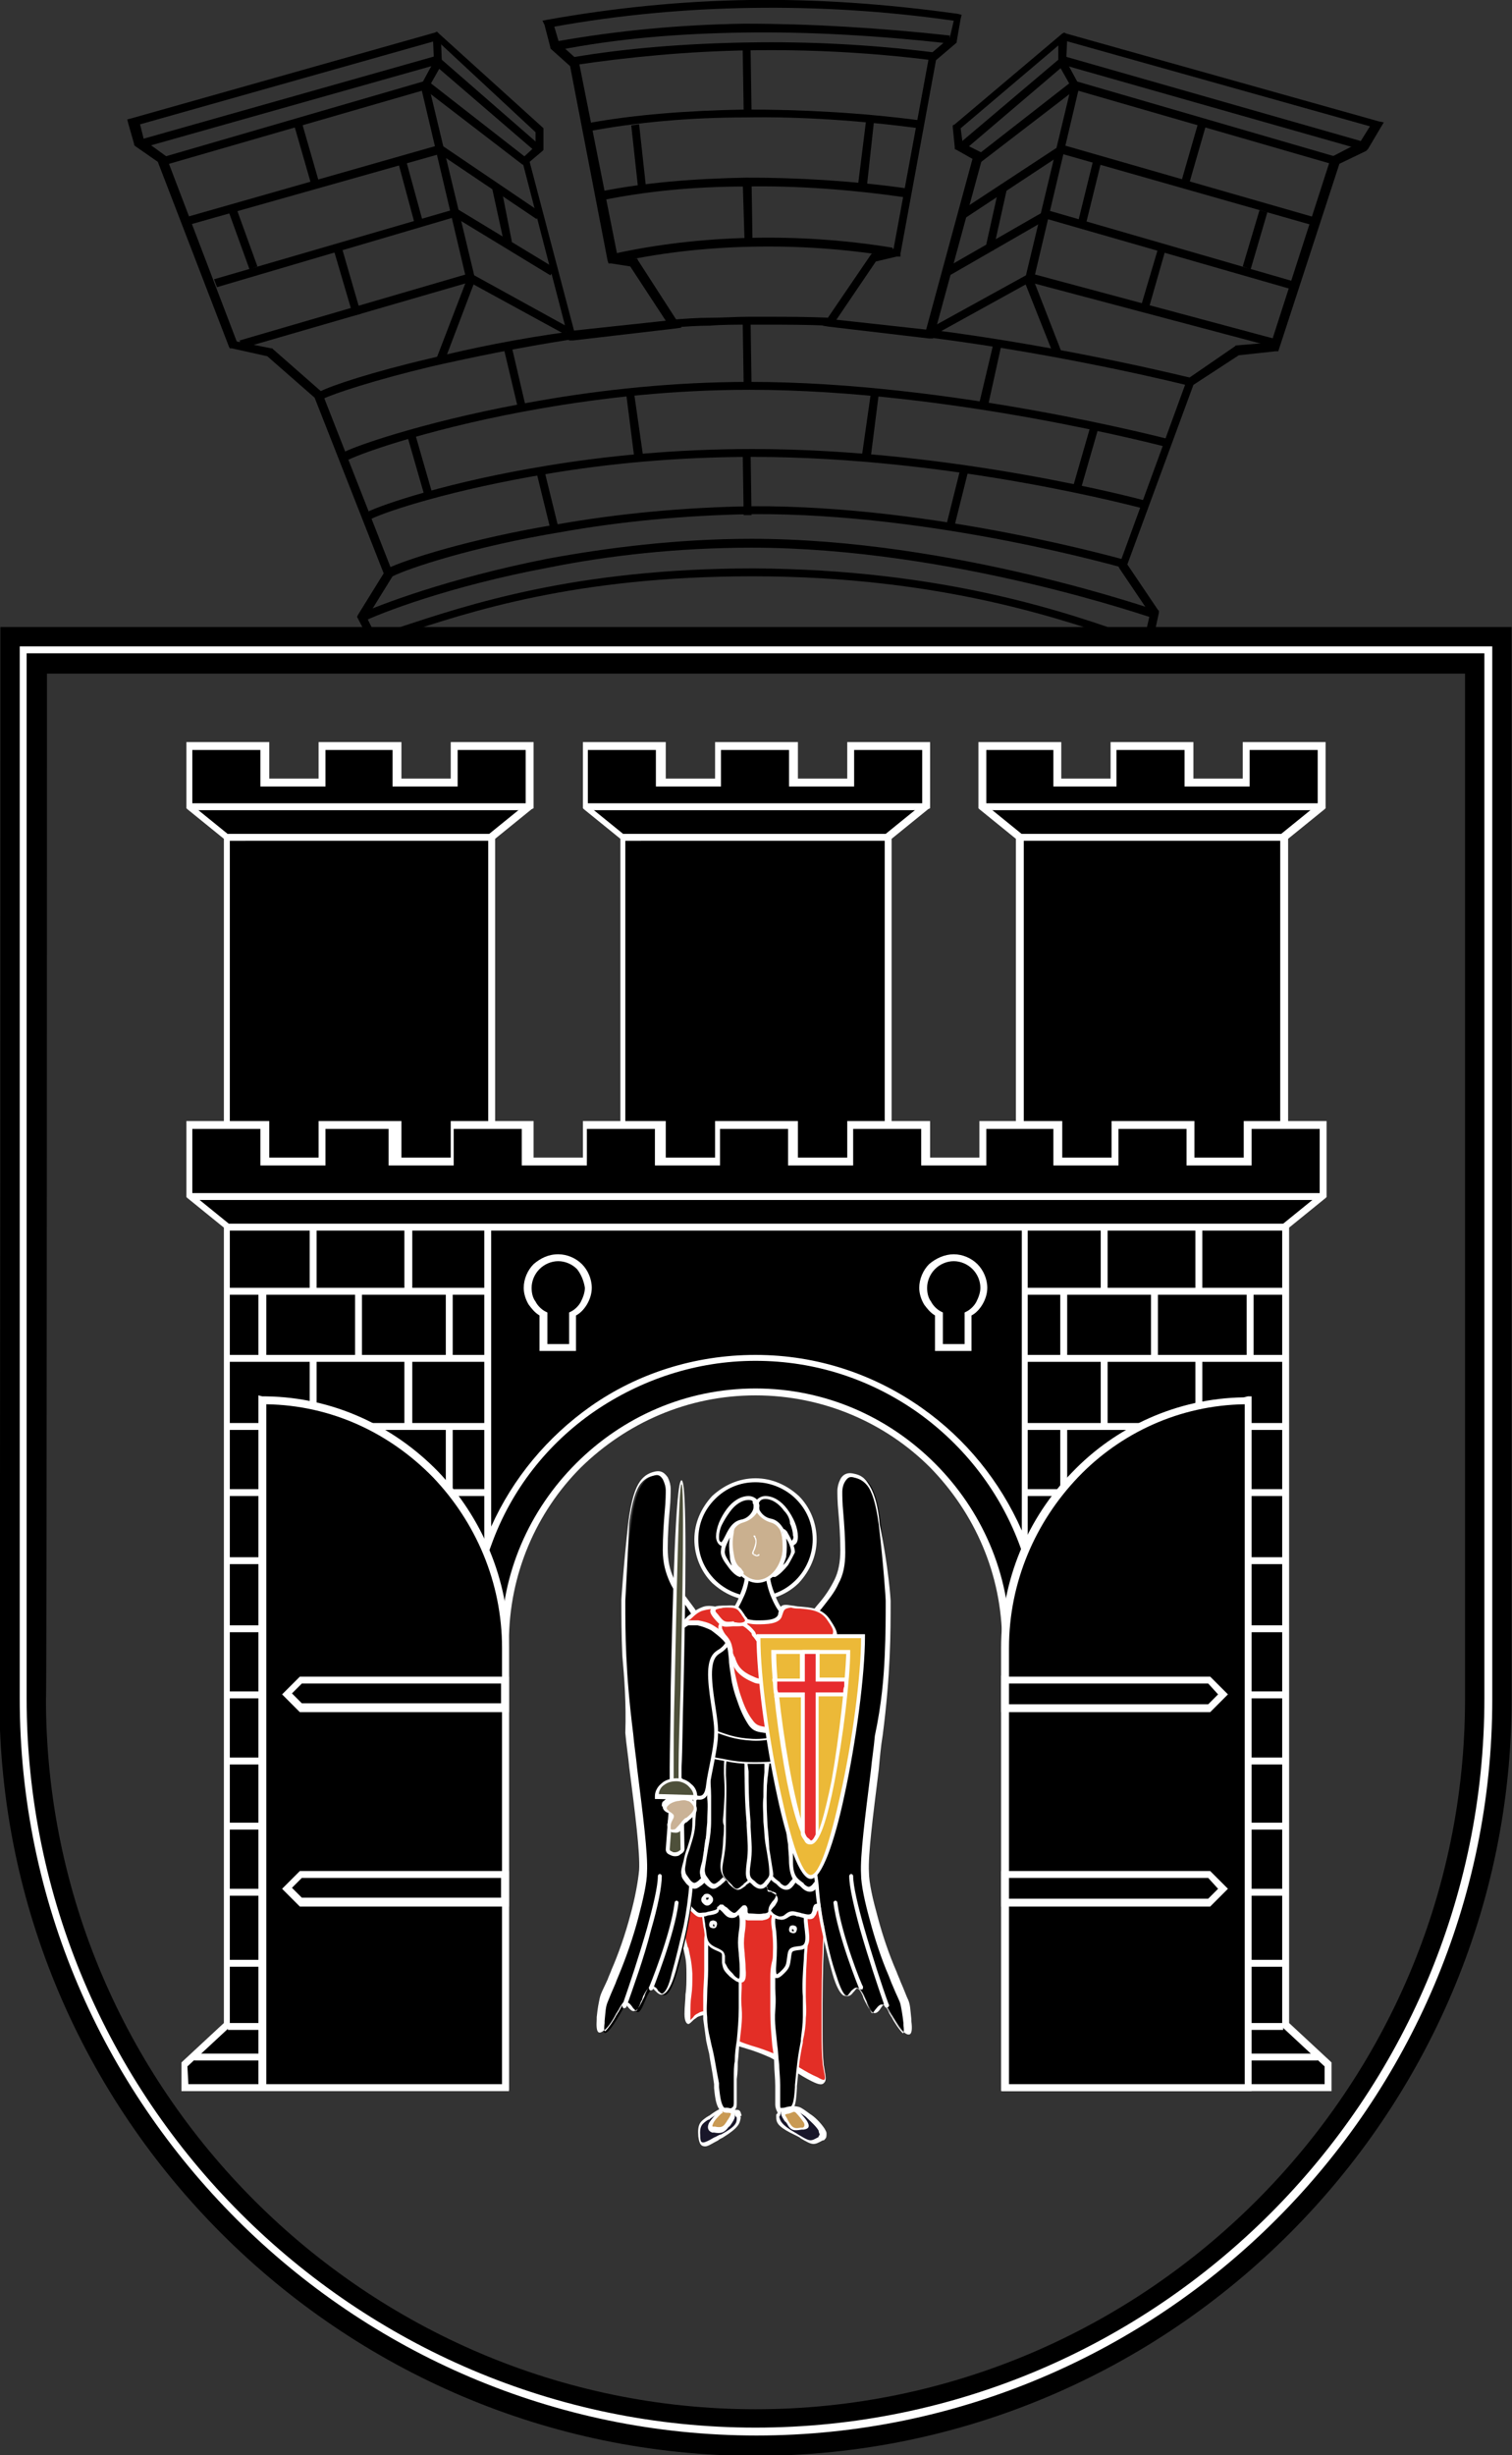 <?xml version="1.0" encoding="utf-8"?>
<!-- Generator: Adobe Illustrator 25.0.0, SVG Export Plug-In . SVG Version: 6.00 Build 0)  -->
<svg version="1.1"
     id="svg2" xmlns:cc="http://creativecommons.org/ns#" xmlns:dc="http://purl.org/dc/elements/1.1/"
     xmlns:rdf="http://www.w3.org/1999/02/22-rdf-syntax-ns#" xmlns:svg="http://www.w3.org/2000/svg"
     xmlns="http://www.w3.org/2000/svg" xmlns:xlink="http://www.w3.org/1999/xlink" x="0px" y="0px"
     viewBox="0 0 153.3 248.8"
     style="enable-background:new 0 0 153.3 248.8;" xml:space="preserve">
<rect x="0" y="0" width="153.3" height="248.8" fill="#333333" stroke="none"/>
<style type="text/css">
	.st0{fill-rule:evenodd;clip-rule:evenodd;fill:none;}
	.st1{fill:none;}
	.st2{fill-rule:evenodd;clip-rule:evenodd;fill:none;stroke:#000000;stroke-width:4.724;stroke-miterlimit:9.449;}
	.st3{fill:#FFFFFF;}
	.st4{fill-rule:evenodd;clip-rule:evenodd;}
	.st5{fill-rule:evenodd;clip-rule:evenodd;fill:#E32E26;}
	.st6{fill-rule:evenodd;clip-rule:evenodd;stroke:#FFFFFF;stroke-width:0.393;stroke-miterlimit:9.449;}
	.st7{fill:none;stroke:#FFFFFF;stroke-width:0.18;stroke-miterlimit:9.449;}
	.st8{fill-rule:evenodd;clip-rule:evenodd;fill:#CAB08F;}
	.st9{fill-rule:evenodd;clip-rule:evenodd;fill:#ECB938;}
	.st10{fill-rule:evenodd;clip-rule:evenodd;fill:#E72C2E;}
	.st11{fill-rule:evenodd;clip-rule:evenodd;fill:#4E503A;}
	.st12{fill-rule:evenodd;clip-rule:evenodd;fill:#CAB296;}
	.st13{fill-rule:evenodd;clip-rule:evenodd;fill:#19172A;}
	.st14{fill-rule:evenodd;clip-rule:evenodd;fill:#C99A54;}
</style>
    <g id="Layer_x0020_1">
	<g id="_406295744">
		<g id="g16">
			<g id="g18">
				<path id="_408610960" class="st0" d="M116.3,65.3c-6.7-2.3-19.6-7.3-40.1-7.3c-20.5,0-31.6,4.7-38.4,6.8l-1.2-2.3l2.8-4.4
					l-7.1-18.1l-4.9-4.3L23.7,35l-7.2-18.8l-2.4-1.7l-0.6-2.1l30.8-8.7l10.3,9.6l0,1.8l-1.5,1.3L57.9,34l10.3-1.2l-4-6.2l-2.1-0.3
					L58.2,6.4l-2-1.7l-0.6-2.3C69.1,0,82.7-0.2,97,1.8l-0.5,2.3l-2.1,1.8l-3.7,19.7l-2.2,0.5l-4.5,6.6l10.2,1.2l4.9-18l-2-1l-0.2-2
					l10.9-9.2l31.7,8.9l-1.3,2.2l-2.8,1.4l-6.1,18.9l-3.8,0.4l-4.8,3.3l-6.8,18.6l3.2,4.8L116.3,65.3L116.3,65.3z"/>
                <path id="_408610864" d="M116.2,65.7c-0.4-0.1-0.7-0.3-1.1-0.4c-6.9-2.4-19.5-6.9-38.8-6.9c-18,0-28.7,3.6-35.7,5.9
					c-1,0.3-1.9,0.6-2.6,0.9l-0.3,0.1l-0.2-0.3l-1.2-2.3l-0.1-0.2l0.1-0.2l2.6-4.2l-7-17.8l-4.8-4.2l-3.6-0.8l-0.2,0l-0.1-0.2
					l-7.2-18.7l-2.3-1.6l-0.1-0.1l0-0.1l-0.6-2.1l-0.1-0.4l0.4-0.1l30.8-8.7l0.2-0.1l0.2,0.2L55,12.9l0.1,0.1l0,0.2l0,1.8l0,0.2
					L55,15.3l-1.3,1.1l4.5,17.1l9.3-1L63.9,27L62,26.7l-0.3,0l-0.1-0.3L57.8,6.7L55.9,5l-0.1-0.1l0-0.1l-0.6-2.3L55,2.1L55.5,2
					C62.2,0.8,69.1,0.1,76,0c6.9-0.1,13.9,0.4,21.1,1.4l0.4,0.1l-0.1,0.4L97,4.2l0,0.1l-0.1,0.1l-2,1.7l-3.6,19.6l0,0.3L90.9,26
					l-2.1,0.5l-4,5.9l9.1,1l4.7-17.3L97,15.2l-0.2-0.1l0-0.2l-0.2-2l0-0.2l0.2-0.1l10.9-9.2l0.2-0.1l0.2,0.1l31.7,8.9l0.5,0.1
					l-0.3,0.5l-1.3,2.2l-0.1,0.1l-0.1,0.1l-2.7,1.3l-6.1,18.7l-0.1,0.3l-0.3,0l-3.7,0.4L121,39l-6.7,18.2l3.1,4.6l0.1,0.1l0,0.2
					l-0.7,3.2l-0.1,0.5L116.2,65.7L116.2,65.7z M115.3,64.6l0.7,0.2l0.6-2.6l-3.1-4.6l-0.1-0.2l0.1-0.2l6.8-18.6l0-0.1l0.1-0.1
					l4.8-3.3l0.1-0.1l0.1,0l3.5-0.3l6-18.6l0.1-0.2l0.2-0.1l2.7-1.4l1-1.6l-31-8.7L97.4,13l0.2,1.5l1.8,0.9l0.3,0.2L99.6,16l-4.9,18
					l-0.1,0.3l-0.4,0l-10.2-1.2L83.4,33l0.4-0.6l4.5-6.6l0.1-0.1l0.2,0l2-0.5l3.6-19.5l0-0.1l0.1-0.1l2-1.7l0.4-1.7
					c-7-1-13.8-1.4-20.5-1.3c-6.7,0.1-13.3,0.7-20,1.9l0.5,1.7l1.9,1.7l0.1,0.1l0,0.1l3.9,19.6l1.8,0.3l0.2,0l0.1,0.2l4,6.2l0.4,0.6
					l-0.7,0.1l-10.3,1.2l-0.4,0l-0.1-0.3l-4.6-17.7l-0.1-0.2L53,16l1.3-1.2l0-1.4l-10-9.3l-30.1,8.5l0.4,1.6l2.2,1.6l0.1,0.1l0,0.1
					l7.1,18.6l3.5,0.7l0.1,0l0.1,0.1l4.9,4.3l0.1,0.1l0,0.1l7.1,18.1l0.1,0.2l-0.1,0.2l-2.6,4.2l0.9,1.8c0.7-0.2,1.5-0.5,2.3-0.8
					c7-2.3,17.9-6,36-6C95.7,57.7,108.4,62.1,115.3,64.6L115.3,64.6z"/>
                <path id="_408610792" d="M36.5,62.2c1.7-0.8,8.9-3.6,19.1-5.6c6-1.1,13.1-2,20.6-2c20.5,0,41.1,7.3,41.2,7.3l-0.3,0.8
					c-0.1,0-20.5-7.2-40.9-7.2c-7.5,0-14.5,0.8-20.5,2c-10.2,1.9-17.3,4.7-18.9,5.5L36.5,62.2z"/>
                <path id="_408610720" d="M39.3,57.6c1.6-0.8,8.2-3,17.4-4.5c5.7-1,12.4-1.7,19.6-1.8h0c18.6-0.1,37.9,5.5,38,5.5l-0.2,0.8
					c-0.1,0-19.2-5.6-37.7-5.5c-7.1,0.1-13.8,0.8-19.4,1.8c-9.1,1.5-15.6,3.7-17.2,4.5L39.3,57.6z"/>
                <path id="_408610648" d="M37.2,51.9c1.6-0.8,8.4-3.1,18.2-4.7c6-1,13.1-1.7,20.9-1.7c20.5,0,39.7,5.2,39.7,5.2l-0.2,0.8
					c-0.1,0-19.1-5.2-39.5-5.2c-7.7,0-14.8,0.7-20.7,1.7c-9.7,1.6-16.4,3.8-18,4.6L37.2,51.9L37.2,51.9z"/>
                <path id="_408610576" d="M34.9,45.8c1.6-0.8,9.3-3.4,19.8-5.2c6.3-1.1,13.6-1.9,21.3-1.9c20.5,0,42.4,5.8,42.5,5.8l-0.2,0.8
					c-0.1,0-21.8-5.8-42.3-5.8c-7.7,0-14.9,0.8-21.2,1.9c-10.4,1.8-17.9,4.4-19.5,5.2L34.9,45.8L34.9,45.8z"/>
                <path id="_408610504" d="M32.4,39.7c1.1-0.6,5.3-2,11.3-3.4c4-1,8.9-2,14.1-2.7l0.1,0.8c-5.2,0.8-10,1.8-14,2.7
					c-5.9,1.4-10.1,2.8-11.1,3.3L32.4,39.7z M68.1,32.4c1.3-0.1,2.6-0.2,3.9-0.2c1.3,0,2.6-0.1,3.9-0.1c0.8,0,1.3,0,1.7,0
					c2.2,0,4.3,0,6.5,0.1l-0.1,0.8c-2.2-0.1-4.3-0.1-6.4-0.1c-0.7,0-1.4,0-1.7,0c-1.4,0-2.7,0-3.9,0.1c-1.3,0-2.6,0.1-3.9,0.2
					L68.1,32.4L68.1,32.4z M94.3,33.4c14.2,1.8,26.4,4.9,26.5,4.9l-0.2,0.8c0,0-12.2-3.1-26.4-4.9L94.3,33.4L94.3,33.4z"/>
                <polygon id="_408610432" points="53.3,41.2 52.5,41.3 51.1,35.4 51.9,35.2 				"/>
                <polygon id="_408610360" points="76.2,39 75.4,39 75.3,32.5 76.1,32.5 				"/>
                <polygon id="_408610288" points="76.2,52.2 75.4,52.2 75.3,45.7 76.1,45.7 				"/>
                <polygon id="_408610216" points="76.3,24.8 75.5,24.8 75.3,18.3 76.2,18.3 				"/>
                <polygon id="_408610144" points="76.2,11.3 75.4,11.3 75.3,4.9 76.1,4.9 				"/>
                <polygon id="_408610072" points="43.8,49.9 43,50.1 41.3,44.2 42.1,44 				"/>
                <polygon id="_408610000" points="65.2,46.2 64.3,46.3 63.5,40 64.3,39.9 				"/>
                <polygon id="_408609928" points="56.6,53.4 55.8,53.6 54.4,47.9 55.2,47.7 				"/>
                <polygon id="_408609856" points="36.6,31.8 35.8,32 33.8,25.2 34.6,24.9 				"/>
                <polygon id="_408609784" points="26.1,27 25.3,27.3 23.2,21.5 24,21.2 				"/>
                <polygon id="_408609712" points="42.8,22.2 42,22.5 40.3,16.2 41.1,16 				"/>
                <polygon id="_408609496" points="32.3,18.3 31.5,18.5 29.8,12.6 30.6,12.4 				"/>
                <polygon id="_408609568"
                         points="47.6,27.7 47.7,27.7 47.9,27.8 57.7,33.2 57.3,33.9 47.6,28.6 24.5,35.3 24.3,34.5 				"/>
                <polyline id="_408609400" class="st1" points="56,27.6 46.2,21.6 21.8,28.7 				"/>
                <polygon id="_408609304"
                         points="46.1,22 22,29.1 21.7,28.3 46.1,21.2 46.3,21.1 46.4,21.2 56.3,27.2 55.8,27.9 				"/>
                <polygon id="_408609232"
                         points="44.5,14.7 44.7,14.7 44.9,14.8 54.8,21.5 54.4,22.2 44.6,15.6 19.1,22.8 18.9,22 				"/>
                <polygon id="_408609160"
                         points="43.1,9.1 16.8,16.7 16.6,15.9 43.1,8.2 43.3,8.2 43.5,8.3 53.5,16.1 53,16.7 				"/>
                <polygon id="_408609088"
                         points="44.1,5.7 44.4,5.7 44.5,5.8 54.6,14.6 54.1,15.2 44.1,6.6 14.7,14.9 14.4,14.1 				"/>
                <polygon id="_408609016" points="44.8,6.3 44.8,6.4 44.8,6.5 43.5,8.8 48.2,28.4 48.2,28.5 48.1,28.6 45.1,36.5 44.3,36.2
					47.3,28.4 42.7,8.9 42.6,8.7 42.7,8.6 44,6.2 43.9,4 44.7,3.9 				"/>
                <polygon id="_408608944" points="100.2,41 99.3,40.8 100.7,34.9 101.5,35.1 				"/>
                <polygon id="_408277880" points="109.6,49.5 108.8,49.3 110.5,43.4 111.3,43.6 				"/>
                <polygon id="_408277808" points="88.3,46.2 87.4,46.1 88.3,39.8 89.1,39.9 				"/>
                <polygon id="_408277736" points="96.8,53.2 96,53 97.4,47.4 98.2,47.6 				"/>
                <polygon id="_408277664" points="51.9,24.5 51.1,24.6 49.9,19.1 50.8,18.9 				"/>
                <polygon id="_408277592" points="116.4,31.5 115.6,31.3 117.5,24.9 118.2,25.2 				"/>
                <polygon id="_408277520" points="126.8,27.3 126,27 127.7,21.3 128.5,21.5 				"/>
                <polygon id="_408277448" points="110.1,22.7 109.3,22.5 110.9,16 111.7,16.2 				"/>
                <polygon id="_408277376" points="120.6,18.5 119.8,18.3 121.5,12.4 122.3,12.6 				"/>
                <polygon id="_408277304" points="104.4,28.6 94.8,33.9 94.4,33.2 104.2,27.8 104.3,27.7 104.5,27.7 129.1,34.3 128.9,35.1
					"/>
                <polygon id="_408277232" points="105.9,21.4 106.1,21.3 106.2,21.3 131.1,28.5 130.9,29.3 106.2,22.2 96.3,27.9 95.8,27.2
					"/>
                <polygon id="_408277160"
                         points="107.7,15.6 97.7,22.2 97.2,21.5 107.4,14.8 107.6,14.7 107.8,14.7 133.2,22 133,22.8 				"/>
                <polygon id="_408277088"
                         points="108.6,8.3 108.8,8.2 109,8.2 135.5,15.9 135.3,16.7 109,9.1 99.1,16.7 98.6,16.1 				"/>
                <polygon id="_408277016"
                         points="107.9,6.6 97.8,15.2 97.2,14.6 107.6,5.8 107.7,5.7 107.9,5.7 138,14.3 137.8,15.1 				"/>
                <polygon id="_408276944" points="108.1,6.2 109.4,8.6 109.4,8.7 109.4,8.9 104.8,28.4 107.6,35.6 106.8,35.9 103.9,28.6
					103.9,28.5 103.9,28.4 108.6,8.8 107.3,6.5 107.3,6.4 107.3,6.3 107.3,3.9 108.2,4 				"/>
                <polygon id="_408276872" points="100.7,25.4 99.9,25.2 101.3,18.9 102.1,19.1 				"/>
                <path id="_408276800" d="M62.3,25.7c4.1-0.9,8.8-1.5,13.9-1.6c4.6-0.1,9.4,0.2,14.3,1L90.4,26c-4.8-0.8-9.6-1.1-14.2-1
					c-5,0.1-9.7,0.7-13.7,1.6L62.3,25.7z"/>
                <path id="_408276728" d="M60.9,19.4c4.5-0.9,9.4-1.3,14.8-1.4c5.1,0,10.6,0.3,16.3,1.1L91.8,20c-5.6-0.8-11.1-1.2-16.2-1.1
					c-5.3,0-10.2,0.5-14.6,1.4L60.9,19.4L60.9,19.4z"/>
                <path id="_408276656" d="M59.5,12.5c4.9-0.9,10.3-1.3,16.1-1.4c5.6,0,11.6,0.3,17.7,1.1l-0.1,0.8c-6.1-0.8-12.1-1.2-17.6-1.1
					c-5.7,0-11.1,0.5-15.9,1.4L59.5,12.5L59.5,12.5z"/>
                <path id="_408276584" d="M58.1,5.8C63.4,4.9,69.5,4.4,76,4.3c5.9-0.1,12.2,0.2,18.6,1l-0.1,0.8C88.1,5.3,81.9,5,76,5.1
					c-6.4,0.1-12.4,0.7-17.8,1.5L58.1,5.8z"/>
                <path id="_408276512" d="M56.4,4.2c6.2-1.1,12.5-1.7,19.1-1.8C82,2.4,89,2.8,96.3,3.6l-0.1,0.8C88.9,3.6,82,3.2,75.4,3.3
					c-6.6,0.1-12.8,0.6-18.9,1.8C56.5,5.1,56.4,4.2,56.4,4.2z"/>
                <polygon id="_408276416" points="87.9,18.8 87,18.7 87.8,12.3 88.6,12.4 				"/>
                <polygon id="_408276368" points="65.5,19 64.7,19.1 64,12.7 64.8,12.6 				"/>
			</g>
            <g id="g69">
				<path id="_408276200" class="st2" d="M2.4,65.9h148.5v106.3c0,40.8-33.4,74.3-74.3,74.3l0,0c-40.8,0-74.3-33.4-74.3-74.3
					C2.4,172.1,2.4,65.9,2.4,65.9z"/>
                <path id="_408276104" class="st3" d="M2.4,65.5h148.5h0.4v0.4v106.3c0,20.5-8.4,39.2-21.9,52.7c-13.5,13.5-32.2,21.9-52.7,21.9
					c-20.5,0-39.2-8.4-52.7-21.9C10.4,211.3,2,192.7,2,172.1V65.9v-0.4L2.4,65.5L2.4,65.5z M150.5,66.2H2.7v105.9
					c0,20.3,8.3,38.8,21.7,52.2C37.8,237.7,56.3,246,76.6,246c20.3,0,38.8-8.3,52.2-21.7c13.4-13.4,21.7-31.9,21.7-52.2L150.5,66.2
					L150.5,66.2z"/>
                <g id="g73">
					<g id="g75">
						<polygon id="_408275936" class="st4" points="49.9,119.5 23.1,119.5 23.1,84.8 19.3,81.7 19.3,75.6 26.9,75.6 26.9,79.2 
							32.7,79.2 32.7,75.6 40.3,75.6 40.3,79.2 46.1,79.2 46.1,75.6 53.7,75.6 53.7,81.7 49.9,84.8 						"/>
                        <path id="_408275840" class="st3" d="M50.2,85v34.5v0.4h-0.4H23.1h-0.4v-0.4V85l-3.7-3l-0.1-0.1v-0.2v-6.1v-0.4h0.4h7.6h0.4
							v0.4v3.3h5v-3.3v-0.4h0.4h7.6h0.4v0.4v3.3h5v-3.3v-0.4h0.4h7.6h0.4v0.4v6.1v0.2L53.9,82L50.2,85L50.2,85z M49.5,119.1V84.8
							v-0.2l0.1-0.1l3.7-3V76h-6.9v3.3v0.4h-0.4h-5.8h-0.4v-0.4V76H33v3.3v0.4h-0.4h-5.8h-0.4v-0.4V76h-6.9v5.6l3.7,3l0.1,0.1v0.2
							v34.3L49.5,119.1L49.5,119.1z"/>
                        <g id="g79">
							<path id="_408275672" class="st0" d="M36.5,90.1L36.5,90.1c0.6,0,1.1,0.5,1.1,1.1v6.4h-2.2v-6.4
								C35.4,90.6,35.9,90.1,36.5,90.1z"/>
                            <path id="_408275504" class="st0" d="M41.7,90.1L41.7,90.1c0.6,0,1.1,0.5,1.1,1.1v6.4h-2.2v-6.4
								C40.6,90.6,41.1,90.1,41.7,90.1z"/>
                            <path id="_408275336" class="st0" d="M31.3,90.1L31.3,90.1c0.6,0,1.1,0.5,1.1,1.1v6.4h-2.2v-6.4
								C30.2,90.6,30.7,90.1,31.3,90.1z"/>
                            <path id="_408275168" class="st0" d="M39.1,101.6L39.1,101.6c0.6,0,1.1,0.5,1.1,1.1v6.4H38v-6.4
								C38,102.1,38.5,101.6,39.1,101.6z"/>
                            <path id="_408275000" class="st0" d="M33.9,101.6L33.9,101.6c0.6,0,1.1,0.5,1.1,1.1v6.4h-2.2v-6.4
								C32.8,102.1,33.3,101.6,33.9,101.6z"/>
						</g>
                        <path id="_408274880" class="st3" d="M23.1,84.5h26.8v0.7H23.1V84.5z M53.7,82.1l-34.5,0v-0.7l34.5,0
							C53.7,81.3,53.7,82.1,53.7,82.1z"/>
                        <polygon id="_408274712" class="st4" points="90,119.5 63.3,119.5 63.3,84.8 59.5,81.7 59.5,75.6 67.1,75.6 67.1,79.2
							72.8,79.2 72.8,75.6 80.5,75.6 80.5,79.2 86.2,79.2 86.2,75.6 93.8,75.6 93.8,81.7 90,84.8 						"/>
                        <path id="_408274616" class="st3" d="M90.4,85v34.5v0.4H90H63.3h-0.4v-0.4V85l-3.7-3l-0.1-0.1v-0.2v-6.1v-0.4h0.4h7.6h0.4v0.4
							v3.3h5v-3.3v-0.4h0.4h7.6h0.4v0.4v3.3h5v-3.3v-0.4h0.4h7.6h0.4v0.4v6.1v0.2L94.1,82L90.4,85L90.4,85z M89.7,119.1V84.8v-0.2
							l0.1-0.1l3.7-3V76h-6.9v3.3v0.4h-0.4h-5.8h-0.4v-0.4V76h-6.9v3.3v0.4h-0.4h-5.8h-0.4v-0.4V76h-6.9v5.6l3.7,3l0.1,0.1v0.2v34.3
							L89.7,119.1L89.7,119.1z"/>
                        <polygon id="_408274448" class="st4" points="130.2,119.5 103.4,119.5 103.4,84.8 99.6,81.7 99.6,75.6 107.2,75.6 107.2,79.2
							113,79.2 113,75.6 120.6,75.6 120.6,79.2 126.4,79.2 126.4,75.6 134,75.6 134,81.7 130.2,84.8 						"/>
                        <path id="_408274352" class="st3" d="M130.6,85v34.5v0.4h-0.4h-26.8h-0.4v-0.4V85l-3.7-3l-0.1-0.1v-0.2v-6.1v-0.4h0.4h7.6h0.4
							v0.4v3.3h5v-3.3v-0.4h0.4h7.6h0.4v0.4v3.3h5v-3.3v-0.4h0.4h7.6h0.4v0.4v6.1v0.2l-0.1,0.1L130.6,85L130.6,85z M129.8,119.1
							V84.8v-0.2l0.1-0.1l3.7-3V76h-6.9v3.3v0.4h-0.4h-5.8h-0.4v-0.4V76h-6.9v3.3v0.4H113h-5.8h-0.4v-0.4V76H100v5.6l3.7,3l0.1,0.1
							v0.2v34.3L129.8,119.1L129.8,119.1z"/>
                        <path id="_408274136" class="st3" d="M63.2,84.5H90v0.7H63.2V84.5z M93.9,82.1l-34.5,0v-0.7l34.5,0
							C93.9,81.3,93.9,82.1,93.9,82.1z"/>
                        <path id="_408274208" class="st3" d="M103.4,84.5h26.8v0.7h-26.8V84.5z M134.1,82.1l-34.5,0v-0.7l34.5,0
							C134.1,81.3,134.1,82.1,134.1,82.1z"/>
                        <g id="g93">
							<path id="_408274040" class="st0" d="M76.7,90.1L76.7,90.1c0.6,0,1.1,0.5,1.1,1.1v6.4h-2.2v-6.4C75.5,90.6,76,90.1,76.7,90.1
								z"/>
                            <path id="_408273872" class="st0" d="M81.9,90.1L81.9,90.1c0.6,0,1.1,0.5,1.1,1.1v6.4h-2.2v-6.4
								C80.8,90.6,81.3,90.1,81.9,90.1z"/>
                            <path id="_408273704" class="st0" d="M71.4,90.1L71.4,90.1c0.6,0,1.1,0.5,1.1,1.1v6.4h-2.2v-6.4
								C70.3,90.6,70.8,90.1,71.4,90.1z"/>
                            <path id="_408273536" class="st0" d="M79.3,101.6L79.3,101.6c0.6,0,1.1,0.5,1.1,1.1v6.4h-2.2v-6.4
								C78.1,102.1,78.6,101.6,79.3,101.6z"/>
                            <path id="_408273296" class="st0" d="M74,101.6L74,101.6c0.6,0,1.1,0.5,1.1,1.1v6.4h-2.2v-6.4
								C72.9,102.1,73.4,101.6,74,101.6z"/>
						</g>
                        <g id="g100">
							<path id="_408273152" class="st0" d="M116.8,90.1L116.8,90.1c0.6,0,1.1,0.5,1.1,1.1v6.4h-2.2v-6.4
								C115.7,90.6,116.2,90.1,116.8,90.1z"/>
                            <path id="_408272984" class="st0" d="M122,90.1L122,90.1c0.6,0,1.1,0.5,1.1,1.1v6.4h-2.2v-6.4
								C120.9,90.6,121.4,90.1,122,90.1z"/>
                            <path id="_408272816" class="st0" d="M111.6,90.1L111.6,90.1c0.6,0,1.1,0.5,1.1,1.1v6.4h-2.2v-6.4
								C110.5,90.6,111,90.1,111.6,90.1z"/>
                            <path id="_408272648" class="st0" d="M119.4,101.6L119.4,101.6c0.6,0,1.1,0.5,1.1,1.1v6.4h-2.2v-6.4
								C118.3,102.1,118.8,101.6,119.4,101.6z"/>
                            <path id="_408272408" class="st0" d="M114.2,101.6L114.2,101.6c0.6,0,1.1,0.5,1.1,1.1v6.4h-2.2v-6.4
								C113.1,102.1,113.6,101.6,114.2,101.6z"/>
						</g>
                        <path id="_408272264" class="st4" d="M51.2,211.5H18.8v-2.3l4.3-4v-80.9l-3.8-3.1v-7.1h7.6v3.6h5.8v-3.6h7.6v3.6h5.8v-3.6h7.6
							v3.6l5.8,0v-3.6h7.6v3.6h5.8v-3.6h7.6v3.6h5.8v-3.6h7.6v3.6l5.8,0v-3.6h7.6v3.6h5.8v-3.6h7.6v3.6h5.8v-3.6h7.6v7.1l-3.8,3.1
							l0,80.9l4.3,4v2.3h-32.6v-45.1c0-13.9-11.4-25.4-25.4-25.4h0c-13.9,0-25.4,11.4-25.4,25.4L51.2,211.5L51.2,211.5z"/>
                        <path id="_408272168" class="st3" d="M51.2,211.9H18.8h-0.4v-0.4v-2.3v-0.2l0.1-0.1l4.2-3.9v-80.6l-3.7-3l-0.1-0.1v-0.2v-7.1
							v-0.4h0.4h7.6h0.4v0.4v3.3h5v-3.3v-0.4h0.4h7.6h0.4v0.4v3.3h5v-3.3v-0.4h0.4h7.6h0.4v0.4v3.3l5,0v-3.3v-0.4h0.4h7.6h0.4v0.4
							v3.3h5v-3.3v-0.4h0.4h7.6h0.4v0.4v3.3h5v-3.3v-0.4h0.4h7.6h0.4v0.4v3.3l5,0v-3.3v-0.4h0.4h7.6h0.4v0.4v3.3h5v-3.3v-0.4h0.4
							h7.6h0.4v0.4v3.3h5v-3.3v-0.4h0.4h7.6h0.4v0.4v7.1v0.2l-0.1,0.1l-3.7,3l0,80.6l4.2,3.9l0.1,0.1v0.2v2.3v0.4h-0.4h-32.6h-0.4
							v-0.4v-45.1c0-6.9-2.8-13.1-7.3-17.7c-4.5-4.5-10.8-7.3-17.7-7.3h0c-6.9,0-13.1,2.8-17.7,7.3c-4.5,4.5-7.3,10.8-7.3,17.7v45.1
							v0.4H51.2L51.2,211.9z M19.1,211.2h31.7v-44.7c0-7.1,2.9-13.5,7.6-18.2c4.7-4.7,11.1-7.6,18.2-7.6h0c7.1,0,13.5,2.9,18.2,7.6
							c4.7,4.7,7.6,11.1,7.6,18.2v44.7h31.9v-1.8l-4.2-3.9l-0.1-0.1l0-0.2l0-80.9v-0.2l0.1-0.1l3.7-3v-6.6h-6.9v3.3v0.4h-0.4h-5.8
							h-0.4v-0.4v-3.3h-6.9v3.3v0.4H113h-5.8h-0.4v-0.4v-3.3H100v3.3v0.4h-0.4l-5.8,0l-0.4,0v-0.4v-3.3h-6.9v3.3v0.4h-0.4h-5.8h-0.4
							v-0.4v-3.3h-6.9v3.3v0.4h-0.4h-5.8h-0.4v-0.4v-3.3h-6.9v3.3v0.4h-0.4l-5.8,0l-0.4,0v-0.4v-3.3h-6.9v3.3v0.4h-0.4h-5.8h-0.4
							v-0.4v-3.3H33v3.3v0.4h-0.4h-5.8h-0.4v-0.4v-3.3h-6.9v6.6l3.7,3l0.1,0.1v0.2v80.9v0.2l-0.1,0.1l-4.2,3.9L19.1,211.2
							L19.1,211.2z"/>
                        <path id="_408272096" class="st3" d="M96.7,127.1c0.9,0,1.8,0.4,2.4,1l0,0l0,0c0.6,0.6,1,1.5,1,2.4c0,0.6-0.2,1.2-0.5,1.7
							c-0.3,0.5-0.7,0.9-1.1,1.1v3.2v0.4h-0.4h-2.9h-0.4v-0.4v-3.2c-0.5-0.3-0.8-0.7-1.1-1.1c-0.3-0.5-0.5-1.1-0.5-1.7
							c0-0.9,0.4-1.8,1-2.4l0,0C94.9,127.5,95.8,127.1,96.7,127.1L96.7,127.1z M98.6,128.6c-0.5-0.5-1.2-0.8-1.9-0.8
							c-0.7,0-1.4,0.3-1.9,0.8v0c-0.5,0.5-0.8,1.2-0.8,1.9c0,0.5,0.1,1,0.4,1.4c0.2,0.4,0.6,0.8,1,1l0.2,0.1v0.2v3h2.2v-3V133
							l0.2-0.1c0.4-0.2,0.8-0.6,1-1c0.2-0.4,0.4-0.9,0.4-1.4C99.4,129.8,99.1,129.1,98.6,128.6L98.6,128.6L98.6,128.6z M56.6,127.1
							c0.9,0,1.8,0.4,2.4,1l0,0l0,0c0.6,0.6,1,1.5,1,2.4c0,0.6-0.2,1.2-0.5,1.7c-0.3,0.5-0.7,0.9-1.1,1.1v3.2v0.4H58h-2.9h-0.4v-0.4
							v-3.2c-0.5-0.3-0.8-0.7-1.1-1.1c-0.3-0.5-0.5-1.1-0.5-1.7c0-0.9,0.4-1.8,1-2.4l0,0C54.8,127.5,55.6,127.1,56.6,127.1
							L56.6,127.1z M58.5,128.6c-0.5-0.5-1.2-0.8-1.9-0.8c-0.7,0-1.4,0.3-1.9,0.8v0c-0.5,0.5-0.8,1.2-0.8,1.9c0,0.5,0.1,1,0.4,1.4
							c0.2,0.4,0.6,0.8,1,1l0.2,0.1v0.2v3h2.2v-3V133l0.2-0.1c0.4-0.2,0.8-0.6,1-1c0.2-0.4,0.4-0.9,0.4-1.4
							C59.2,129.8,58.9,129.1,58.5,128.6L58.5,128.6L58.5,128.6z"/>
                        <path id="_408272000" class="st3" d="M104.2,124.3v32.5v2.1l-0.7-2c-2-5.6-5.7-10.4-10.5-13.8c-4.7-3.3-10.3-5.2-16.4-5.2
							c-6,0-11.6,1.9-16.3,5.1c-4.8,3.3-8.5,8-10.5,13.6l-0.7,1.9v-2v-32.1h0.7v30.3c2.2-4.9,5.7-9.1,10.1-12.2
							c4.7-3.3,10.5-5.2,16.7-5.2c6.3,0,12.1,2,16.9,5.4c4.4,3.1,7.9,7.4,10.1,12.4v-30.6L104.2,124.3L104.2,124.3z"/>
                        <path id="_408271856" class="st3" d="M108.2,144.9l0,6l22,0v0.7l-26.3,0v-0.7l3.6,0l0-6l-3.6,0v-0.7l7.7,0l0-6.2l-7.7,0v-0.7
							l3.6,0l0-6.1l-3.6,0v-0.7l7.7,0l0-6.1h0.7l0,6.1l8.9,0l0-6.1h0.7l0,6.1l8.2,0v0.7l-3,0l0,6.1l3,0v0.7l-8.2,0l0,6.2l8.2,0v0.7
							L108.2,144.9L108.2,144.9z M112.3,138l0,6.2l8.9,0l0-6.2L112.3,138L112.3,138z M108.2,137.3l8.5,0l0-6.1l-8.5,0L108.2,137.3
							L108.2,137.3z M117.4,137.3l9,0l0-6.1l-9,0L117.4,137.3L117.4,137.3z M130.2,158.5l-26.3,0v-0.7l26.3,0L130.2,158.5
							L130.2,158.5z M130.2,165.4l-26.3,0v-0.7l26.3,0L130.2,165.4L130.2,165.4z M130.2,172.1l-26.3,0v-0.7l26.3,0L130.2,172.1
							L130.2,172.1z M130.2,178.8l-26.3,0v-0.7l26.3,0L130.2,178.8L130.2,178.8z M130.2,185.4l-26.3,0v-0.7l26.3,0L130.2,185.4
							L130.2,185.4z M130.2,192.1l-26.3,0v-0.7l26.3,0L130.2,192.1L130.2,192.1z M130.2,199.3l-26.3,0v-0.7l26.3,0L130.2,199.3
							L130.2,199.3z"/>
                        <path id="_408271736" class="st3" d="M45.2,144.9l0,6l-22,0v0.7l26.3,0v-0.7l-3.6,0l0-6l3.6,0v-0.7l-7.7,0l0-6.2l7.7,0v-0.7
							l-3.6,0l0-6.1l3.6,0v-0.7l-7.7,0l0-6.1H41l0,6.1l-8.9,0l0-6.1h-0.7l0,6.1l-8.2,0v0.7l3,0l0,6.1l-3,0v0.7l8.2,0l0,6.2l-8.2,0
							v0.7L45.2,144.9z M41,138l0,6.2l-8.9,0l0-6.2L41,138z M45.2,137.3l-8.5,0l0-6.1l8.5,0L45.2,137.3z M36,137.3l-9,0l0-6.1l9,0
							L36,137.3L36,137.3z M23.2,158.5l26.3,0v-0.7l-26.3,0V158.5z M23.2,165.4l26.3,0v-0.7l-26.3,0V165.4z M23.2,172.1l26.3,0v-0.7
							l-26.3,0V172.1z M23.2,178.8l26.3,0v-0.7l-26.3,0V178.8z M23.2,185.4l26.3,0v-0.7l-26.3,0V185.4z M23.2,192.1l26.3,0v-0.7
							l-26.3,0V192.1z M23.2,199.3l26.3,0v-0.7l-26.3,0V199.3z"/>
                        <path id="_408271520" class="st3"
                              d="M23.2,124h107v0.7h-107L23.2,124L23.2,124z M134,121.6l-114.7,0v-0.7l114.7,0V121.6z"/>
                        <path id="_408271592" class="st3" d="M23.1,205h23.7v0.7H23.1V205z M104.9,205h25.2v0.7h-25.2V205z M133.6,208.8l-29.1,0v-0.7
							l29.1,0V208.8z M45.8,208.8l-26.1,0v-0.7l26.1,0V208.8z"/>
                        <path id="_408271424" class="st4" d="M126.5,141.9L126.5,141.9c-0.1,0-0.3,0-0.4,0c-13.3,0.2-24.2,11.4-24.2,25.1v44.5h24.5
							h0.1V141.9z"/>
                        <path id="_408271328" class="st3" d="M126.5,141.5L126.5,141.5h0.4v0.4v69.6v0.4h-0.4h-0.1h-24.5h-0.4v-0.4V167
							c0-6.9,2.7-13.2,7.2-17.8c4.4-4.6,10.6-7.5,17.4-7.6l0,0h0v0L126.5,141.5L126.5,141.5z M126.2,142.3L126.2,142.3L126.2,142.3
							L126.2,142.3L126.2,142.3c-6.6,0.1-12.6,2.9-16.9,7.4c-4.3,4.5-7,10.6-7,17.3v44.2h23.9L126.2,142.3L126.2,142.3z"/>
                        <path id="_408271160" class="st4" d="M122.6,190h-20.7v2.8h20.7l1.4-1.4L122.6,190L122.6,190z M122.6,170.2h-20.7v2.8h20.7
							l1.4-1.4L122.6,170.2z"/>
                        <path id="_408271064" class="st3" d="M122.5,190.3h-20.2v2.1h20.2l1-1L122.5,190.3L122.5,190.3z M101.9,189.6h20.7h0.1
							l0.1,0.1l1.4,1.4l0.3,0.3l-0.3,0.3l-1.4,1.4l-0.1,0.1h-0.1h-20.7h-0.4v-0.4V190v-0.4L101.9,189.6L101.9,189.6z M122.5,170.6
							h-20.2v2.1h20.2l1-1L122.5,170.6L122.5,170.6z M101.9,169.9h20.7h0.1l0.1,0.1l1.4,1.4l0.3,0.3l-0.3,0.3l-1.4,1.4l-0.1,0.1
							h-0.1h-20.7h-0.4V173v-2.8v-0.4H101.9z"/>
                        <path id="_408270896" class="st4" d="M26.6,141.9L26.6,141.9c0.1,0,0.3,0,0.4,0c13.3,0.2,24.2,11.4,24.2,25.1v44.5H26.7h-0.1
							V141.9z"/>
                        <path id="_408270800" class="st3" d="M26.6,141.5L26.6,141.5l0.4,0c6.8,0.1,12.9,3,17.4,7.6c4.4,4.6,7.2,10.9,7.2,17.8v44.5
							v0.4h-0.4H26.7h-0.1h-0.4v-0.4v-69.6v-0.4L26.6,141.5L26.6,141.5z M27,142.3L27,142.3l0,68.9h23.9V167c0-6.7-2.7-12.8-7-17.3
							C39.5,145.2,33.6,142.4,27,142.3L27,142.3z"/>
                        <path id="_408270608" class="st4" d="M30.5,190h20.7v2.8H30.5l-1.4-1.4L30.5,190L30.5,190z M30.5,170.2h20.7v2.8H30.5
							l-1.4-1.4L30.5,170.2z"/>
                        <path id="_408270464" class="st3" d="M30.5,189.6h20.7h0.4v0.4v2.8v0.4h-0.4H30.5h-0.1l-0.1-0.1l-1.4-1.4l-0.3-0.3l0.3-0.3
							l1.4-1.4l0.1-0.1L30.5,189.6L30.5,189.6z M50.8,190.3H30.6l-1,1l1,1h20.2V190.3z M30.5,169.9h20.7h0.4v0.4v2.8v0.4h-0.4H30.5
							h-0.1l-0.1-0.1l-1.4-1.4l-0.3-0.3l0.3-0.3l1.4-1.4l0.1-0.1H30.5z M50.8,170.6H30.6l-1,1l1,1h20.2V170.6L50.8,170.6z"/>
					</g>
                    <g id="g123">
						<g id="g125">
							<path id="_408270320" class="st5" d="M69.5,193.3c1.3-1,4.7-1.1,6.2-1.1c1.5,0,4.4,0.3,5.7,0.5c1.3,0.2,2.2,0.6,2.2,2.5
								c-0.1,1.8-0.2,4.4-0.2,7.8s0,4.7,0.1,6.1c0.2,1.4,0.6,2.4-0.8,1.6c-1.4-0.8-2.2-1.3-4.2-2.4c-2-1.1-3.9-1-4.5-2
								c-0.6-1-0.6-1.7-1.4-2.1c-0.8-0.3-1.3-0.3-1.8,0c-0.5,0.3-1,1.5-1-0.1s0.3-2.5,0.3-4.1c0-1.6-0.1-1.7-0.5-3.2
								C69.1,195.3,69,194.7,69.5,193.3L69.5,193.3z"/>
                            <path id="_408270224" class="st3" d="M69.3,193.1c0.6-0.4,1.5-0.7,2.4-0.9c1.4-0.2,3-0.3,3.9-0.2c0.8,0,2.1,0.1,3.2,0.2
								c1,0.1,1.9,0.2,2.5,0.3c0.7,0.1,1.3,0.3,1.7,0.7c0.4,0.4,0.7,1,0.6,2c0,0.2,0,0.4,0,0.6c-0.1,1.8-0.2,4.2-0.2,7.2
								c0,1.1,0,2,0,2.8c0,1.5,0,2.3,0.1,3.3c0,0.2,0.1,0.5,0.1,0.7c0.1,0.5,0.2,1,0,1.2c-0.2,0.3-0.5,0.3-1.3-0.1
								c-0.6-0.3-1.1-0.6-1.7-1c-0.7-0.4-1.4-0.8-2.5-1.4c-0.9-0.4-1.7-0.7-2.4-0.9c-1-0.3-1.8-0.5-2.1-1.2
								c-0.2-0.3-0.3-0.6-0.5-0.9c-0.2-0.5-0.4-0.9-0.8-1.1c-0.4-0.2-0.7-0.2-0.9-0.2c-0.2,0-0.5,0.1-0.7,0.2
								c-0.1,0.1-0.3,0.2-0.4,0.3c-0.2,0.2-0.4,0.4-0.5,0.4c-0.2,0-0.4-0.3-0.4-1c0-0.8,0.1-1.4,0.1-2c0.1-0.6,0.1-1.3,0.1-2.1
								c0-1.3-0.1-1.6-0.3-2.5c-0.1-0.2-0.1-0.4-0.2-0.6c-0.2-0.8-0.3-1.3-0.3-1.9C69,194.5,69.1,193.9,69.3,193.1L69.3,193.1
								L69.3,193.1L69.3,193.1z M71.8,192.7c-0.9,0.2-1.7,0.4-2.2,0.7c-0.2,0.6-0.3,1.1-0.3,1.6c0,0.5,0.1,1,0.3,1.8
								c0.1,0.3,0.1,0.5,0.2,0.6c0.2,1,0.3,1.2,0.4,2.6c0,0.9,0,1.5-0.1,2.2c-0.1,0.6-0.1,1.2-0.1,1.9c0,0.5,0,0.6,0,0.6
								c0,0,0.1-0.1,0.3-0.3c0.1-0.2,0.3-0.3,0.5-0.4c0.3-0.2,0.6-0.2,0.9-0.2c0.3,0,0.6,0.1,1.1,0.3c0.6,0.3,0.8,0.7,1.1,1.3
								c0.1,0.3,0.2,0.6,0.4,0.9c0.3,0.5,1,0.7,1.9,1c0.7,0.2,1.6,0.5,2.5,0.9c1.1,0.6,1.9,1,2.5,1.4c0.5,0.3,1,0.6,1.7,0.9
								c0.5,0.3,0.7,0.3,0.7,0.2c0.1-0.1,0-0.5-0.1-1c0-0.2-0.1-0.4-0.1-0.7c-0.1-0.9-0.1-1.8-0.1-3.3c0-0.7,0-1.6,0-2.8
								c0-3.1,0.1-5.5,0.2-7.3c0-0.2,0-0.4,0-0.6c0-0.8-0.2-1.4-0.5-1.7c-0.4-0.3-0.9-0.5-1.5-0.6c-0.6-0.1-1.5-0.2-2.5-0.3
								c-1.2-0.1-2.4-0.2-3.2-0.2C74.8,192.4,73.2,192.4,71.8,192.7L71.8,192.7z"/>
                            <path id="_408270056" class="st4" d="M73.5,196.3c-0.8-0.1-2-1.6-1.9,0.4c0.1,2,0,4.1-0.1,5.5c-0.1,1.4,0,3,0.3,4.5
								c0.3,1.6,0.5,2.2,0.8,4.4c0.1,0.6,0.1,2.7,1,2.8c0.8,0,0.9-0.3,0.9-0.8c0-1.1,0-3.1,0.1-4.1c0.1-2.1,0.5-3.5,0.4-5.5
								c-0.1-2,0.1-2.1,0-3.6C75,198.5,74.7,197,73.5,196.3L73.5,196.3z"/>
                            <path id="_408269960" class="st3" d="M73.4,196.5c-0.3,0-0.6-0.2-0.8-0.4c-0.2-0.1-0.5-0.3-0.6-0.3c-0.1,0-0.2,0.2-0.2,0.8
								c0,1,0,2,0,3c0,0.9-0.1,1.8-0.1,2.5c0,0.7-0.1,1.5,0,2.3c0,0.7,0.1,1.4,0.3,2.2c0.1,0.5,0.2,0.9,0.3,1.3
								c0.2,0.9,0.3,1.7,0.6,3.2c0,0.1,0,0.3,0,0.4c0.1,0.8,0.2,2.2,0.8,2.2c0.4,0,0.5-0.1,0.6-0.2c0.1-0.1,0.1-0.3,0.1-0.5
								c0-0.6,0-1.5,0-2.4c0-0.7,0-1.3,0.1-1.7c0-0.8,0.1-1.5,0.2-2.1c0.1-1.1,0.2-2.1,0.2-3.3c0-1.1,0-1.7,0-2.2c0-0.4,0-0.8,0-1.4
								c0-0.7-0.1-1.4-0.3-2.1C74.3,197.3,74,196.8,73.4,196.5L73.4,196.5z M72.8,195.8c0.2,0.1,0.5,0.3,0.7,0.3l0,0l0,0
								c0.7,0.4,1.1,1,1.3,1.7c0.2,0.7,0.3,1.4,0.4,2.2c0,0.6,0,1,0,1.4c0,0.5-0.1,1,0,2.1c0.1,1.3-0.1,2.3-0.2,3.4
								c-0.1,0.6-0.1,1.3-0.2,2.1c0,0.4,0,1-0.1,1.7c0,0.8,0,1.7,0,2.4c0,0.3,0,0.5-0.2,0.7c-0.2,0.2-0.4,0.3-0.9,0.3
								c-1,0-1.1-1.6-1.2-2.5c0-0.2,0-0.3,0-0.4c-0.2-1.5-0.4-2.3-0.5-3.1c-0.1-0.4-0.2-0.8-0.3-1.3c-0.1-0.7-0.2-1.5-0.3-2.2
								c0-0.8,0-1.6,0-2.4c0-0.7,0.1-1.6,0.1-2.5c0-0.9,0-1.9,0-3c0-0.9,0.2-1.2,0.6-1.3C72.2,195.4,72.5,195.6,72.8,195.8
								L72.8,195.8z"/>
                            <path id="_408269792" class="st4" d="M80,196.3c0.8-0.1,1.9-1.6,1.8,0.4c-0.1,2-0.3,4.1-0.2,5.5c0.1,1.4,0.1,2.8-0.2,4.4
								c-0.3,1.6-0.5,2.4-0.6,4.6c-0.1,1.7-0.1,2.4-1.1,2.6c-0.7,0.1-0.8-0.3-0.8-0.8c0-1.1-0.1-3.1-0.1-4c-0.1-2.1-0.4-3.5-0.3-5.5
								c0.1-2-0.1-2.1,0-3.6C78.4,198.5,78.7,197,80,196.3L80,196.3z"/>
                            <path id="_408608888" class="st3" d="M79.9,196.1c0.2,0,0.5-0.2,0.7-0.3c0.3-0.2,0.6-0.3,0.8-0.3c0.4,0,0.6,0.3,0.5,1.3
								c0,0.6-0.1,1.1-0.1,1.7c-0.1,1.4-0.1,2.8-0.1,3.8c0,0.7,0.1,1.4,0,2.2c0,0.7-0.1,1.5-0.3,2.3l0,0.2c-0.3,1.4-0.4,2.3-0.6,4.4
								l0,0l0,0.2c-0.1,1.7-0.2,2.4-1.2,2.6c-0.4,0.1-0.7,0-0.8-0.2c-0.1-0.2-0.2-0.5-0.2-0.7c0-0.5,0-1.2,0-1.9
								c0-0.8-0.1-1.6-0.1-2.1c0-0.7-0.1-1.4-0.2-2c-0.1-1.2-0.2-2.2-0.2-3.5c0-1.1,0-1.6,0-2.1c0-0.4,0-0.8,0-1.4
								c0-0.7,0.1-1.5,0.4-2.2C78.8,197.1,79.2,196.5,79.9,196.1L79.9,196.1L79.9,196.1L79.9,196.1z M80.8,196.1
								c-0.3,0.2-0.5,0.3-0.8,0.4c-0.6,0.3-0.9,0.9-1.1,1.5c-0.2,0.6-0.3,1.4-0.3,2.1c0,0.6,0,1,0,1.4c0,0.5,0.1,1,0,2.2
								c-0.1,1.3,0.1,2.3,0.2,3.5c0.1,0.6,0.1,1.3,0.2,2c0,0.5,0.1,1.3,0.1,2.1c0,0.7,0,1.4,0,1.9c0,0.2,0,0.4,0.1,0.5
								c0.1,0.1,0.2,0.1,0.5,0.1c0.7-0.2,0.8-0.8,0.9-2.3l0-0.2v0c0.2-2.1,0.3-3,0.6-4.5l0-0.2c0.1-0.8,0.2-1.5,0.2-2.2
								c0-0.7,0-1.4,0-2.1c-0.1-1,0-2.4,0.1-3.8c0-0.6,0.1-1.1,0.1-1.7c0-0.6,0-0.8-0.2-0.8C81.3,195.8,81.1,196,80.8,196.1
								L80.8,196.1z"/>
                            <path id="_408608720" class="st4" d="M74,199.9c0.6,0.6,1.3,1.5,1.2-0.5c-0.1-2-0.3-2.4-0.1-3.6c0.2-1.2,0.1-1.3-0.1-2.1
								c-0.2-0.7,0.2-1-1-1.1c-1.2-0.1-1.6,0-2.2,0.6c-0.6,0.5-0.6,0.5-0.4,1.8c0.2,1.3,0.1,1.9,1.1,2.4c1,0.5,0.8,0.4,0.9,1.1
								C73.5,199.3,73.4,199.4,74,199.9L74,199.9z"/>
                            <path id="_408608624" class="st3" d="M74.1,199.8c0.1,0.1,0.1,0.1,0.2,0.2c0.2,0.3,0.5,0.5,0.6,0.5c0.1,0,0.1-0.3,0.1-1
								c0-0.7-0.1-1.2-0.1-1.6c-0.1-0.8-0.1-1.3,0-2.1c0.1-0.6,0.1-0.9,0.1-1.2c0-0.3-0.1-0.5-0.2-0.8c-0.1-0.2-0.1-0.4-0.1-0.5
								c0-0.3,0-0.4-0.7-0.5c-0.6-0.1-0.9-0.1-1.3,0c-0.3,0.1-0.6,0.3-0.8,0.5l0,0l-0.1,0.1c-0.5,0.4-0.5,0.4-0.3,1.6
								c0,0.3,0.1,0.5,0.1,0.7c0.1,0.8,0.1,1.2,0.9,1.6c0.9,0.4,0.9,0.5,1,0.9c0,0.1,0,0.2,0,0.4c0,0.1,0,0.2,0,0.3
								C73.7,199.2,73.7,199.4,74.1,199.8L74.1,199.8z M74,200.3c-0.1-0.1-0.1-0.1-0.2-0.2c-0.5-0.5-0.5-0.7-0.6-1.2
								c0-0.1,0-0.2,0-0.3c0-0.2,0-0.3,0-0.4c0-0.3,0-0.3-0.7-0.6c-0.9-0.4-1-0.9-1.1-1.9c0-0.2-0.1-0.4-0.1-0.6
								c-0.2-1.4-0.2-1.4,0.4-1.9l0.1-0.1l0,0c0.3-0.3,0.6-0.5,1-0.6c0.4-0.1,0.8-0.1,1.4,0c1,0.1,1,0.4,1.1,0.8
								c0,0.1,0,0.3,0.1,0.5c0.1,0.4,0.2,0.6,0.2,0.9c0,0.3,0,0.6-0.1,1.2c-0.1,0.8-0.1,1.2,0,2c0,0.4,0.1,0.9,0.1,1.6
								c0.1,1.1-0.1,1.4-0.5,1.4C74.7,200.9,74.4,200.6,74,200.3L74,200.3z"/>
                            <path id="_408608456" class="st6" d="M79.4,199.8c-0.6,0.6-1,0.8-0.9-0.6c0.1-1.5,0.1-2.3,0-3.5c-0.2-1.2-0.1-1.3,0.1-2.1
								c0.2-0.7-0.2-1,1-1.1c2.3-0.3,2,0.3,2.1,2.2c0.1,1.3,0.5,2.6-0.6,2.7c-1,0.1-1,0.2-1.1,1C79.9,199.1,79.9,199.3,79.4,199.8z"
                            />
                            <path id="_408608288" class="st4" d="M80.9,194c0.7,0.1,1.3,0.4,1.5-0.1c0.3-0.5,0.1-0.7,0.6-0.8c0.5-0.1,0.6-0.4,0.5-1.2
								c0-0.8,0.7-1.5-0.9-1.6c-1.6-0.1-2.6-0.1-3.4-0.3c-0.7-0.2-1.1-0.7-1.7,0c-0.6,0.7-1,1.6-0.7,2.3c0.3,0.7,0.8,1.1,1.3,1.5
								c0.5,0.5,1,0.6,1.5,0.2C80.3,193.7,80.6,193.9,80.9,194L80.9,194z"/>
                            <path id="_408608192" class="st3" d="M81,193.8c0.1,0,0.3,0.1,0.4,0.1c0.4,0.1,0.8,0.2,0.9-0.1c0.1-0.2,0.1-0.3,0.1-0.4
								c0.1-0.3,0.1-0.5,0.6-0.5c0.2,0,0.3-0.1,0.3-0.2c0.1-0.2,0.1-0.4,0.1-0.8c0-0.2,0-0.4,0.1-0.6c0-0.1,0-0.2,0.1-0.3
								c0-0.2-0.1-0.4-0.9-0.5c-0.5,0-0.9-0.1-1.3-0.1c-0.9,0-1.6-0.1-2.1-0.2c-0.2-0.1-0.4-0.1-0.6-0.2c-0.3-0.1-0.6-0.3-0.9,0.2
								c-0.3,0.4-0.6,0.8-0.7,1.2c-0.1,0.3-0.1,0.6,0,0.9c0.2,0.6,0.6,0.9,1,1.3c0.1,0.1,0.2,0.1,0.2,0.2c0.2,0.2,0.4,0.3,0.7,0.4
								c0.2,0,0.4,0,0.6-0.2C80.2,193.5,80.5,193.7,81,193.8C80.9,193.8,80.9,193.8,81,193.8L81,193.8z M81.3,194.3
								c-0.1,0-0.3-0.1-0.4-0.1l0,0l0,0c0,0-0.1,0-0.1,0c-0.2-0.1-0.5-0.2-0.9,0.1c-0.3,0.2-0.6,0.3-0.9,0.2c-0.3,0-0.6-0.2-0.9-0.5
								c-0.1-0.1-0.2-0.1-0.2-0.2c-0.4-0.4-0.9-0.8-1.1-1.4c-0.2-0.4-0.1-0.8,0-1.2c0.1-0.4,0.4-0.9,0.8-1.3
								c0.5-0.6,0.9-0.5,1.4-0.3c0.1,0.1,0.3,0.1,0.5,0.2c0.5,0.1,1.1,0.2,2,0.2c0.4,0,0.8,0,1.3,0.1c1.1,0.1,1.3,0.4,1.2,0.9
								c0,0.1,0,0.2-0.1,0.4c0,0.2-0.1,0.4-0.1,0.6c0,0.4,0,0.7-0.1,1c-0.1,0.3-0.3,0.4-0.6,0.5c-0.2,0-0.2,0.1-0.3,0.3
								c0,0.1-0.1,0.3-0.2,0.4C82.4,194.6,81.9,194.5,81.3,194.3L81.3,194.3z"/>
                            <path id="_408608024" class="st4" d="M70.1,193.4c0.6,0.7,0.7,0.7,1.5,0.6c0.8-0.2,1.3-0.2,1.3-0.5c0-0.3,0.3-0.3,0.6,0.1
								c0.4,0.4,0.9,0.9,1.4,0.3c0.3-0.4,0.6-0.6,0.6-0.2c0,0.4,0,0.7,0.4,0.7c0.4,0,2.2,0.2,2.1-0.3c-0.1-0.6,0.4-0.8,0.6-1.3
								c0.2-0.5,0.1-0.7-0.3-0.8c-0.4-0.1-0.6,0.1-0.7-0.6c0-0.6-1-1.2-2.7-1.5c-1.7-0.3-3.5-0.6-4.5,0.2c-1,0.8-1.3,1.2-1.1,2
								C69.6,192.8,69.6,192.9,70.1,193.4L70.1,193.4z"/>
                            <path id="_408607928" class="st3" d="M70.2,193.3c0.3,0.3,0.5,0.5,0.6,0.5c0.1,0.1,0.3,0,0.7,0c0.1,0,0.3-0.1,0.4-0.1
								c0.5-0.1,0.8-0.2,0.8-0.3c0-0.1,0-0.2,0.1-0.2c0.1-0.1,0.1-0.1,0.2-0.2c0.1,0,0.2,0,0.3,0c0.1,0.1,0.2,0.2,0.4,0.3
								c0.2,0.2,0.4,0.4,0.6,0.5c0.2,0.1,0.3,0,0.5-0.2c0.2-0.2,0.4-0.4,0.5-0.5c0.3-0.1,0.4,0,0.5,0.3v0c0,0.1,0,0.2,0,0.2
								c0,0.2,0,0.3,0.2,0.3h0l0.1,0c0.3,0,0.9,0.1,1.3,0c0.3,0,0.5-0.1,0.5-0.2c0-0.5,0.2-0.7,0.4-1c0.1-0.1,0.2-0.2,0.3-0.4
								c0.1-0.2,0.1-0.3,0.1-0.4c0-0.1-0.1-0.1-0.3-0.2c-0.1,0-0.2,0-0.2-0.1c-0.3,0-0.5-0.1-0.5-0.7c0-0.2-0.2-0.5-0.6-0.7
								c-0.4-0.2-1.1-0.4-1.9-0.6l-0.2,0c-1.6-0.3-3.2-0.5-4.1,0.2c-0.5,0.4-0.8,0.7-1,0.9c-0.1,0.3-0.2,0.5-0.1,0.8l0,0
								C69.7,192.7,69.8,192.8,70.2,193.3L70.2,193.3L70.2,193.3z M70.7,194.2c-0.2-0.1-0.4-0.3-0.7-0.6l0,0
								c-0.5-0.6-0.6-0.7-0.8-1.5l0,0c-0.1-0.4-0.1-0.8,0.1-1.1c0.2-0.3,0.5-0.6,1.1-1.1c1-0.8,2.8-0.5,4.4-0.2l0.2,0
								c0.9,0.1,1.5,0.4,2,0.6c0.5,0.3,0.8,0.7,0.8,1.1c0,0.3,0.1,0.3,0.2,0.3c0.1,0,0.2,0,0.3,0.1c0.2,0.1,0.4,0.2,0.5,0.4
								c0.1,0.2,0.1,0.4-0.1,0.7c-0.1,0.2-0.2,0.3-0.3,0.4c-0.2,0.2-0.3,0.4-0.3,0.7c0,0.4-0.3,0.5-0.8,0.6c-0.5,0-1.1,0-1.4,0
								l-0.1,0v0c-0.5-0.1-0.5-0.3-0.6-0.7c0-0.1,0-0.1,0-0.2c-0.1,0.1-0.2,0.2-0.3,0.3c-0.3,0.4-0.7,0.4-1,0.3
								c-0.3-0.1-0.5-0.4-0.7-0.6c-0.1-0.1-0.2-0.2-0.3-0.2l0,0c0,0,0,0,0,0c0,0.4-0.4,0.5-1.1,0.6c-0.1,0-0.2,0.1-0.4,0.1
								C71.2,194.3,70.9,194.3,70.7,194.2L70.7,194.2z"/>
                            <path id="_408607760" class="st4" d="M63.2,162.2c0,3.3,0.1,7.2,0.9,13.6c0.8,6.3,1.5,11.8,1.4,14c-0.1,2.2-1.4,7-2.8,10.1
								c-1.4,3.2-1.3,2.7-1.5,5c-0.3,2.3,0.9,0.5,1.6-0.7c0.7-1.2,0.8-1.6,1.4-0.7c0.6,0.9,0.8,0.2,1.4-1.2c0.7-1.4,1-0.9,1.3-0.4
								c0.3,0.4,0.9,0.8,1.7-1.9c0.8-2.6,1.5-6.1,1.8-9.3c0.3-3.2,3.5-19.2,2.6-22c-0.9-2.8-1.6-4.3-3-6.1c-1.4-1.7-2.3-3-2.3-5.5
								c0-2.6,0.3-5.4,0.3-6.1c-0.1-0.7-0.3-1.8-1.3-1.6c-0.9,0.2-2.2,0.5-2.7,5C63.4,158.9,63.2,162.2,63.2,162.2L63.2,162.2z"/>
                            <path id="_408607664" class="st3" d="M63.4,162.2c0,1.7,0,3.5,0.1,5.6c0.1,2.2,0.3,4.7,0.7,7.9c0.1,1.2,0.3,2.4,0.4,3.5
								c0.6,4.8,1.1,8.7,1,10.5c0,1.1-0.4,2.8-0.9,4.7c-0.5,1.9-1.2,3.9-1.9,5.6c-0.2,0.5-0.3,0.7-0.4,1c-0.4,0.9-0.6,1.4-0.8,1.9
								c-0.2,0.5-0.2,0.9-0.3,1.9l0,0.2c-0.1,0.8,0,0.9,0.1,0.8c0.3-0.3,0.8-1,1.1-1.6c0.1-0.1,0.1-0.2,0.2-0.3
								c0.3-0.5,0.4-0.8,0.6-0.9c0.3-0.2,0.5-0.1,0.9,0.5c0.2,0.2,0.3,0.3,0.3,0.3c0.1-0.1,0.3-0.4,0.5-1c0.1-0.1,0.1-0.2,0.2-0.5
								c0.5-1,0.8-1.1,1.1-1c0.2,0.1,0.3,0.2,0.4,0.4c0,0.1,0.1,0.1,0.1,0.1c0.1,0.1,0.3,0.3,0.4,0.2l0,0c0.3-0.2,0.6-0.7,0.9-2
								c0.4-1.4,0.8-3.1,1.2-4.8c0.3-1.5,0.5-3,0.6-4.4c0.1-1,0.4-3.2,0.9-5.9c1-5.9,2.3-14.2,1.7-16.1c-0.5-1.4-0.9-2.5-1.3-3.4
								c-0.5-0.9-1-1.7-1.6-2.6c-0.7-0.9-1.3-1.6-1.7-2.5c-0.4-0.9-0.7-1.9-0.7-3.2c0-1.4,0.1-2.8,0.2-4c0.1-1,0.1-1.8,0.1-2.1
								c0-0.3-0.1-0.7-0.3-1.1c-0.2-0.3-0.4-0.5-0.8-0.4c-0.4,0.1-0.9,0.2-1.4,0.8c-0.5,0.6-0.9,1.8-1.2,4
								C63.6,158.8,63.4,162,63.4,162.2L63.4,162.2L63.4,162.2z M63.1,167.8c-0.1-2.2-0.1-4-0.1-5.7l0,0c0,0,0,0,0,0h0
								c0,0,0.2-3.3,0.7-7.8c0.3-2.3,0.7-3.5,1.2-4.2c0.5-0.7,1.1-0.9,1.6-1c0.6-0.1,0.9,0.2,1.2,0.6c0.2,0.4,0.3,0.8,0.3,1.2
								c0,0.3,0,1.1-0.1,2.1c-0.1,1.1-0.2,2.6-0.2,3.9c0,1.2,0.2,2.2,0.6,3c0.4,0.8,1,1.6,1.6,2.4c0.7,0.9,1.2,1.7,1.7,2.6
								c0.5,1,0.9,2,1.3,3.5c0.7,2-0.7,10.3-1.7,16.2c-0.4,2.6-0.8,4.8-0.9,5.8c-0.1,1.5-0.3,3-0.6,4.5c-0.3,1.7-0.8,3.4-1.2,4.9
								c-0.4,1.4-0.8,2-1.1,2.2l-0.1-0.2l0.1,0.2c-0.4,0.3-0.7,0-1-0.3c-0.1-0.1-0.1-0.1-0.1-0.1c-0.1-0.1-0.2-0.3-0.3-0.3
								c-0.1-0.1-0.3,0.1-0.6,0.8c0,0.1-0.1,0.3-0.2,0.5c-0.3,0.6-0.5,1-0.7,1.1c-0.3,0.2-0.5,0.1-0.9-0.4c-0.2-0.3-0.3-0.4-0.4-0.4
								c-0.1,0.1-0.3,0.4-0.5,0.8c-0.1,0.1-0.1,0.2-0.2,0.3c-0.3,0.6-0.8,1.4-1.2,1.7c-0.6,0.5-0.9,0.4-0.8-1.1l0-0.2
								c0.1-1,0.2-1.4,0.3-1.9c0.1-0.5,0.4-1,0.8-1.9c0.1-0.3,0.3-0.7,0.4-1c0.7-1.6,1.4-3.6,1.9-5.5c0.5-1.8,0.8-3.5,0.9-4.6
								c0.1-1.8-0.4-5.7-1-10.4c-0.1-1.1-0.3-2.3-0.4-3.5C63.5,172.6,63.3,170,63.1,167.8L63.1,167.8z"/>
                            <path id="_408607496" class="st4" d="M76.1,165.1c2.9,0,5.3,3,5.3,6.8c0,3.7-2.4,6.8-5.3,6.8c-2.9,0-5.3-3-5.3-6.8
								C70.8,168.1,73.2,165.1,76.1,165.1z"/>
                            <path id="_408607400" class="st3" d="M76.1,164.9c1.5,0,2.9,0.8,3.9,2.1c1,1.3,1.6,3,1.6,4.9c0,1.9-0.6,3.7-1.6,4.9
								c-1,1.3-2.4,2.1-3.9,2.1c-1.5,0-2.9-0.8-3.9-2.1c-1-1.3-1.6-3-1.6-4.9c0-1.9,0.6-3.7,1.6-4.9
								C73.2,165.7,74.6,164.9,76.1,164.9z M79.7,167.2c-0.9-1.2-2.2-1.9-3.6-1.9c-1.4,0-2.7,0.7-3.6,1.9c-0.9,1.2-1.5,2.8-1.5,4.7
								c0,1.8,0.6,3.5,1.5,4.7c0.9,1.2,2.2,1.9,3.6,1.9c1.4,0,2.7-0.7,3.6-1.9c0.9-1.2,1.5-2.8,1.5-4.7
								C81.3,170.1,80.7,168.4,79.7,167.2z"/>
                            <path id="_408607232" class="st4" d="M77.6,184.7c-0.2-2.6,0.1-4.4,0.1-5.7c0-1.3,1.2-1.4,1.7-1.2c0.5,0.1,0.7,0.3,0.6,2.1
								c-0.1,1.8,0,3.1,0.1,4.9c0.1,1.8,0.4,2.6,0.6,4c0.3,1.4,0.2,1.5-0.3,2.1c-0.6,0.6-0.7,0.5-1.3,0.1c-0.5-0.4-1.2-0.5-1.2-2.3
								C77.8,186.9,77.8,186.9,77.6,184.7L77.6,184.7z"/>
                            <path id="_408607136" class="st3" d="M77.4,184.7c-0.1-1.8-0.1-3.2,0-4.4c0-0.5,0.1-1,0.1-1.4c0-0.2,0-0.4,0.1-0.5
								c0.1-0.4,0.3-0.6,0.6-0.8c0.3-0.1,0.6-0.2,0.8-0.2v0c0.2,0,0.3,0,0.5,0.1c0.3,0.1,0.5,0.2,0.6,0.6c0.1,0.3,0.1,0.8,0.1,1.7
								c-0.1,1.6,0,2.8,0,4.3c0,0.2,0,0.4,0,0.6c0.1,1.3,0.2,2.1,0.4,3c0.1,0.3,0.1,0.6,0.2,1c0.1,0.7,0.2,1.1,0.2,1.4
								c-0.1,0.3-0.2,0.5-0.5,0.9c-0.3,0.4-0.5,0.5-0.8,0.5c-0.2,0-0.5-0.1-0.8-0.4c-0.1-0.1-0.1-0.1-0.2-0.2
								c-0.5-0.3-1-0.7-1.1-2.3c0-1.3-0.1-1.7-0.1-2.7C77.5,185.7,77.5,185.3,77.4,184.7L77.4,184.7z M77.8,180.3
								c-0.1,1.1-0.1,2.6,0,4.3v0c0,0.5,0.1,1,0.1,1.3c0.1,1,0.1,1.4,0.1,2.7c0,1.4,0.5,1.7,0.9,2c0.1,0.1,0.2,0.1,0.2,0.2
								c0.2,0.2,0.4,0.3,0.5,0.3c0.1,0,0.3-0.1,0.5-0.4c0.3-0.3,0.4-0.5,0.4-0.7c0-0.2,0-0.6-0.1-1.3c-0.1-0.4-0.1-0.7-0.2-0.9
								c-0.2-0.9-0.4-1.7-0.4-3.1c0-0.2,0-0.4,0-0.6c-0.1-1.5-0.1-2.8,0-4.4c0-0.9,0-1.3-0.1-1.6c-0.1-0.2-0.2-0.3-0.4-0.3
								c-0.1,0-0.2,0-0.3,0v0c-0.2,0-0.4,0-0.6,0.1c-0.2,0.1-0.3,0.3-0.4,0.5c0,0.1,0,0.2,0,0.4C77.9,179.3,77.9,179.8,77.8,180.3
								L77.8,180.3z"/>
                            <path id="_408606968" class="st4" d="M72,184.5c0.2-2.6,0.2-4.5,0.2-5.8c0-1.3-0.7-0.9-1.2-0.7c-0.5,0.1-0.8-0.3-0.7,1.5
								c0.1,1.8,0.1,3.2,0,5.1c-0.1,1.8-0.6,2.5-0.9,3.9c-0.3,1.4-0.2,1.5,0.3,2.1c0.6,0.6,0.7,0.5,1.3,0.1c0.5-0.4,0.8-0.4,0.6-2
								C71.4,187.2,71.9,186.7,72,184.5L72,184.5z"/>
                            <path id="_408606872" class="st3" d="M71.8,184.5c0.1-1.3,0.2-2.4,0.2-3.4c0-0.9,0-1.7,0-2.4c0-0.6-0.1-0.7-0.3-0.7
								c-0.1,0-0.3,0.1-0.4,0.1c-0.1,0-0.1,0-0.2,0.1c-0.1,0-0.2,0-0.3,0c-0.2,0-0.4,0-0.3,1.3c0,0.9,0.1,1.7,0.1,2.5
								c0,0.8,0,1.6-0.1,2.5c0,1.2-0.3,1.9-0.5,2.6c-0.1,0.4-0.3,0.8-0.4,1.3c-0.1,0.7-0.2,1-0.1,1.3c0,0.2,0.2,0.4,0.4,0.7
								c0.2,0.3,0.4,0.4,0.5,0.4c0.1,0,0.3-0.1,0.5-0.3c0,0,0.1-0.1,0.1-0.1c0.4-0.3,0.5-0.4,0.4-1.7c-0.1-0.9,0-1.5,0.1-2.2
								C71.6,186.1,71.8,185.5,71.8,184.5L71.8,184.5L71.8,184.5z M72.4,181.2c0,1-0.1,2.1-0.2,3.4h0c-0.1,1-0.2,1.6-0.3,2.1
								c-0.1,0.7-0.2,1.2-0.1,2.1c0.2,1.5,0,1.7-0.5,2.1c0,0-0.1,0.1-0.1,0.1c-0.3,0.2-0.5,0.4-0.8,0.4c-0.2,0-0.5-0.2-0.8-0.5
								c-0.3-0.4-0.5-0.6-0.5-0.9c-0.1-0.3,0-0.7,0.2-1.4c0.1-0.5,0.2-0.9,0.4-1.4c0.2-0.7,0.5-1.4,0.5-2.5c0-0.9,0.1-1.7,0.1-2.5
								c0-0.8,0-1.6-0.1-2.5c-0.1-1.6,0.2-1.7,0.6-1.7c0.1,0,0.1,0,0.2,0c0.1,0,0.1,0,0.2-0.1c0.2-0.1,0.4-0.1,0.6-0.1
								c0.4,0,0.7,0.2,0.7,1.1C72.4,179.4,72.4,180.2,72.4,181.2L72.4,181.2z"/>
                            <path id="_408606704" class="st4" d="M73.5,184.4c0.2-2.6,0.2-4.4,0.2-5.7c0-1.3-0.7-0.9-1.2-0.7c-0.5,0.1-0.8-0.3-0.7,1.5
								c0.1,1.8,0.1,3.2,0,5c-0.1,1.8-0.2,2.6-0.5,4c-0.3,1.4-0.2,1.5,0.3,2.1c0.6,0.6,0.7,0.5,1.3,0.1c0.5-0.4,0.8-0.4,0.6-2
								C73.3,187.2,73.4,186.6,73.5,184.4L73.5,184.4z"/>
                            <path id="_408606608" class="st3" d="M73.3,184.4c0.2-2.2,0.2-3.9,0.2-5.1l0-0.6c0-0.6-0.1-0.7-0.3-0.7
								c-0.1,0-0.3,0.1-0.4,0.1c-0.1,0-0.1,0-0.2,0.1c-0.1,0-0.2,0-0.3,0c-0.2,0-0.4,0-0.3,1.3c0,0.9,0.1,1.7,0.1,2.5
								c0,0.8,0,1.6,0,2.5c0,0.9-0.1,1.6-0.2,2.2c-0.1,0.6-0.2,1.1-0.3,1.8c-0.1,0.7-0.2,1-0.1,1.3c0,0.2,0.2,0.4,0.4,0.7
								c0.2,0.3,0.4,0.4,0.5,0.4c0.1,0,0.3-0.1,0.5-0.3c0.1,0,0.1-0.1,0.1-0.1c0.4-0.3,0.5-0.4,0.4-1.7c-0.2-1.4-0.1-2.1,0-3.8
								C73.3,184.8,73.3,184.6,73.3,184.4L73.3,184.4L73.3,184.4z M73.9,179.3c0,1.3,0,2.9-0.2,5.2h0c0,0.2,0,0.4,0,0.5
								c-0.1,1.7-0.1,2.3,0,3.8c0.2,1.5,0,1.7-0.5,2.1c0,0-0.1,0.1-0.1,0.1c-0.3,0.2-0.5,0.4-0.8,0.4c-0.2,0-0.5-0.2-0.8-0.5
								c-0.3-0.4-0.5-0.6-0.5-0.9c-0.1-0.3,0-0.7,0.2-1.4c0.1-0.7,0.2-1.2,0.3-1.8c0.1-0.6,0.1-1.2,0.2-2.1c0-0.9,0.1-1.7,0-2.5
								c0-0.8,0-1.6-0.1-2.5c-0.1-1.6,0.2-1.7,0.6-1.7c0.1,0,0.1,0,0.2,0c0.1,0,0.1,0,0.2-0.1c0.2-0.1,0.4-0.1,0.6-0.1
								c0.4,0,0.7,0.2,0.7,1.1C73.9,179.1,73.9,179.2,73.9,179.3L73.9,179.3z"/>
                            <path id="_408606440" class="st4" d="M76,184.7c0.2-2.6-0.3-4.4-0.3-5.7c0-1.3-1.1-1.4-1.6-1.3c-0.5,0.1-0.7,0.3-0.6,2.1
								c0.1,1.8,0,3.1-0.1,4.9c-0.1,1.8-0.1,2.5-0.3,3.9c-0.3,1.4,0.3,1.7,0.9,2.3c0.6,0.6,0.7,0.5,1.3,0.1c0.5-0.4,1.2-0.5,1.2-2.3
								C76.6,187,75.9,186.9,76,184.7L76,184.7z"/>
                            <path id="_408606344" class="st3" d="M75.8,184.7c0.1-1.7,0-3-0.2-4.1c-0.1-0.6-0.1-1.1-0.1-1.6c0-0.2,0-0.3-0.1-0.4
								c-0.1-0.3-0.2-0.4-0.4-0.5c-0.2-0.1-0.4-0.1-0.6-0.1c-0.1,0-0.2,0-0.3,0c-0.2,0.1-0.3,0.1-0.4,0.3c-0.1,0.3-0.1,0.7-0.1,1.6
								c0.1,1.6,0,2.8,0,4.4c0,0.2,0,0.4,0,0.6c0,0.3,0,0.6,0,0.9c0,1.2-0.1,1.9-0.3,3c-0.2,1.1,0.1,1.4,0.6,1.9
								c0.1,0.1,0.2,0.2,0.3,0.3c0.2,0.3,0.4,0.4,0.5,0.4c0.1,0,0.3-0.1,0.5-0.3c0.1-0.1,0.2-0.1,0.2-0.2c0.4-0.3,0.9-0.6,0.9-2
								c0-0.8-0.1-1.2-0.2-1.7C75.9,186.5,75.8,185.9,75.8,184.7L75.8,184.7z M76.1,180.5c0.1,1.1,0.3,2.5,0.2,4.1l0,0
								c-0.1,1.1,0.1,1.7,0.3,2.2c0.1,0.5,0.3,1,0.3,1.8c0,1.6-0.6,2-1.1,2.3c-0.1,0.1-0.2,0.1-0.2,0.2c-0.3,0.2-0.5,0.4-0.8,0.4
								c-0.2,0-0.5-0.2-0.8-0.5c-0.1-0.1-0.2-0.2-0.2-0.3c-0.5-0.5-0.9-1-0.7-2.2c0.2-1.1,0.2-1.8,0.3-3c0-0.3,0-0.5,0-0.9
								c0-0.2,0-0.4,0-0.6c0.1-1.5,0.1-2.7,0-4.3c0-0.9,0-1.4,0.1-1.7c0.1-0.4,0.3-0.5,0.6-0.6c0.1,0,0.3-0.1,0.4-0.1
								c0.2,0,0.5,0.1,0.8,0.2c0.3,0.2,0.5,0.4,0.6,0.8c0,0.2,0.1,0.3,0.1,0.5C76,179.4,76,179.9,76.1,180.5L76.1,180.5z"/>
                            <path id="_408606176" class="st4" d="M75.9,184.7c-0.2-2.6-0.2-4.4-0.2-5.7c0-1.3,0.2-0.7,1.2-0.7c1-0.1,0.8-0.3,0.7,1.5
								c-0.1,1.8-0.1,3.2,0,5c0.1,1.8,0.2,2.6,0.5,4c0.3,1.4,0.2,1.5-0.3,2.1c-0.6,0.6-0.7,0.5-1.3,0.1c-0.5-0.4-0.8-0.4-0.6-2
								C76.1,187.4,76,186.9,75.9,184.7L75.9,184.7z"/>
                            <path id="_408606080" class="st3" d="M75.7,184.7c-0.2-2.2-0.2-3.9-0.2-5.2c0-0.1,0-0.2,0-0.6c0-0.8,0.1-1,0.4-1
								c0.1,0,0.2,0,0.3,0c0.2,0,0.4,0.1,0.7,0.1c0.1,0,0.2,0,0.3,0c0.4,0,0.5,0,0.6,0.2c0.1,0.2,0.1,0.4,0,0.8c0,0.2,0,0.4,0,0.7
								c0,0.9-0.1,1.7-0.1,2.5c0,0.8,0,1.6,0,2.5c0,0.9,0.1,1.5,0.2,2.1c0.1,0.6,0.2,1.1,0.3,1.8c0.1,0.7,0.2,1.1,0.2,1.4
								c-0.1,0.3-0.2,0.5-0.5,0.9c-0.3,0.4-0.5,0.5-0.8,0.5c-0.2,0-0.5-0.1-0.8-0.4c0,0-0.1-0.1-0.1-0.1c-0.5-0.4-0.7-0.5-0.5-2.1
								c0.2-1.4,0.1-2,0-3.8C75.7,185.1,75.7,184.9,75.7,184.7L75.7,184.7L75.7,184.7z M75.9,179.5c0,1.2,0,2.9,0.2,5.1v0
								c0,0.2,0,0.4,0,0.5c0.1,1.8,0.2,2.4,0,3.8c-0.2,1.3,0,1.4,0.4,1.7c0,0,0.1,0.1,0.1,0.1c0.2,0.2,0.4,0.3,0.5,0.3
								c0.1,0,0.3-0.1,0.5-0.4c0.3-0.3,0.4-0.5,0.4-0.7c0-0.2,0-0.6-0.1-1.3c-0.1-0.7-0.2-1.2-0.3-1.8c-0.1-0.6-0.1-1.3-0.2-2.2
								c0-0.9-0.1-1.7,0-2.5c0-0.8,0-1.6,0.1-2.5c0-0.3,0-0.5,0-0.7c0-0.4,0-0.6,0-0.6c0,0-0.1,0-0.3,0c-0.1,0-0.2,0-0.3,0
								c-0.3,0-0.6,0-0.8-0.1c-0.1,0-0.1,0-0.2,0c0,0-0.1,0.1-0.1,0.6L75.9,179.5L75.9,179.5z"/>
                            <g id="g154">
								<path id="_408605912" class="st4" d="M72.4,175.4c1.2,0.4,2,0.8,3.9,0.9c2,0.1,2.6-0.7,2.7,0.6c0.2,1.3,0.9,1.6-0.7,1.7
									c-1.6,0.1-3.2,0.1-4.6-0.2c-1.4-0.3-3-0.3-2.9-1.6C70.9,175.6,71.2,175.2,72.4,175.4z"/>
                                <path id="_4086059121" class="st7" d="M72.4,175.4c1.2,0.4,2,0.8,3.9,0.9c2,0.1,2.6-0.7,2.7,0.6c0.2,1.3,0.9,1.6-0.7,1.7
									c-1.6,0.1-3.2,0.1-4.6-0.2c-1.4-0.3-3-0.3-2.9-1.6C70.9,175.6,71.2,175.2,72.4,175.4z"/>
							</g>
                            <path id="_408605744" class="st4" d="M79.9,184.7c-0.2-2.6-0.2-4.4-0.2-5.7s1.6-1.4,2.1-1.2c0.5,0.1,0.7,0.3,0.6,2.1
								c-0.1,1.8,0,3.1,0.1,4.9c0.1,1.8,0.4,2.6,0.6,4c0.3,1.4,0.2,1.5-0.3,2.1c-0.6,0.6-0.7,0.5-1.3,0.1c-0.5-0.4-1.2-0.5-1.2-2.3
								C80.1,186.9,80,186.9,79.9,184.7L79.9,184.7z"/>
                            <path id="_408605648" class="st3" d="M79.7,184.7c-0.2-2.4-0.2-4.1-0.2-5.4c0-0.2,0,0.5,0-0.3c0-0.2,0-0.3,0.1-0.4
								c0.1-0.4,0.4-0.7,0.8-0.8c0.3-0.2,0.7-0.2,1-0.2c0.2,0,0.4,0,0.5,0.1c0.3,0.1,0.5,0.2,0.6,0.6c0.1,0.3,0.1,0.8,0.1,1.7
								c-0.1,1.6,0,2.8,0,4.3c0,0.2,0,0.4,0,0.6c0.1,1.3,0.2,2.1,0.4,3c0.1,0.3,0.1,0.6,0.2,1c0.1,0.7,0.2,1.1,0.2,1.4
								c-0.1,0.3-0.2,0.5-0.5,0.9c-0.3,0.4-0.5,0.5-0.8,0.5c-0.2,0-0.5-0.1-0.8-0.4c-0.1-0.1-0.1-0.1-0.2-0.2
								c-0.5-0.3-1-0.7-1.1-2.3c0-0.9-0.1-1.4-0.1-1.9C79.8,186.3,79.7,185.7,79.7,184.7L79.7,184.7L79.7,184.7z M79.9,179.3
								c0,1.3,0,3,0.2,5.4v0c0.1,1,0.1,1.6,0.2,2c0.1,0.5,0.1,1,0.1,2c0,1.4,0.5,1.7,0.9,2c0.1,0.1,0.2,0.1,0.2,0.2
								c0.2,0.2,0.4,0.3,0.5,0.3c0.1,0,0.3-0.1,0.5-0.4c0.3-0.3,0.4-0.5,0.4-0.7c0-0.2,0-0.6-0.1-1.3c-0.1-0.4-0.1-0.7-0.2-0.9
								c-0.2-0.9-0.4-1.7-0.4-3.1c0-0.2,0-0.4,0-0.6c-0.1-1.5-0.1-2.8,0-4.4c0-0.9,0-1.3-0.1-1.6c-0.1-0.2-0.2-0.3-0.4-0.3
								c-0.1,0-0.2,0-0.4,0c-0.3,0-0.6,0-0.8,0.2c-0.2,0.1-0.5,0.3-0.5,0.6c0,0.1,0,0.2,0,0.3C79.9,179.5,79.9,178.8,79.9,179.3
								L79.9,179.3z"/>
                            <path id="_408605480" class="st6" d="M71.1,164.1c-1,0.1-2,0.6-2.4,1.4c-0.3,0.8-0.3,1-0.2,2.6c0.1,1.6,0.1,4.2-0.2,7
								c-0.3,2.8,0.3,3.3,0.3,4.4s0.6,0.5,0.7,1.5c0.1,1,0.3,0.8,1.2,1.1c0.9,0.3,1.2-0.3,1.3-1.3c0.1-1,0.8-3.7,0.8-5
								c0.1-1.4-0.5-3.6-0.6-5.7c-0.1-2.1,0.5-2.5,1-2.8c0.5-0.3,1.3-1.2,0.7-1.9C73,164.6,72.1,164.1,71.1,164.1L71.1,164.1z"/>
                            <path id="_408605312" class="st4" d="M76.6,150c3.3,0,6,2.7,6,6c0,3.3-2.7,6-6,6c-3.3,0-6-2.7-6-6
								C70.7,152.7,73.3,150,76.6,150z"/>
                            <path id="_408605216" class="st3" d="M76.6,149.8c1.7,0,3.2,0.7,4.4,1.8c1.1,1.1,1.8,2.7,1.8,4.4c0,1.7-0.7,3.2-1.8,4.4
								c-1.1,1.1-2.7,1.8-4.4,1.8c-1.7,0-3.2-0.7-4.4-1.8c-1.1-1.1-1.8-2.7-1.8-4.4c0-1.7,0.7-3.2,1.8-4.4
								C73.4,150.5,74.9,149.8,76.6,149.8z M80.7,151.9c-1-1-2.5-1.7-4.1-1.7c-1.6,0-3,0.6-4.1,1.7s-1.7,2.5-1.7,4.1
								c0,1.6,0.6,3,1.7,4.1c1,1,2.5,1.7,4.1,1.7c1.6,0,3-0.6,4.1-1.7c1-1,1.7-2.5,1.7-4.1C82.4,154.4,81.8,153,80.7,151.9z"/>
                            <path id="_408605048" class="st4" d="M76.8,165.2L76.8,165.2c-0.9,0-3.2-1.4-2.6-1.9c0.6-0.4,1.6-2.5,1.6-4.3
								c0-0.5,1.9-0.5,2,0c0,1.8,1,3.9,1.6,4.3C80,163.7,77.7,165.2,76.8,165.2z"/>
                            <path id="_408604952" class="st3" d="M76.8,165L76.8,165L76.8,165L76.8,165c0.5,0,1.3-0.4,1.9-0.8c0.2-0.1,0.4-0.3,0.5-0.4
								c0.1-0.1,0.1-0.2,0.1-0.2c0,0,0,0,0,0c-0.4-0.3-0.8-1-1.2-2c-0.3-0.8-0.5-1.7-0.5-2.5c0-0.1-0.2-0.1-0.4-0.2
								c-0.1,0-0.3,0-0.4,0c-0.1,0-0.3,0-0.4,0c-0.2,0-0.4,0.1-0.4,0.2c0,0.9-0.2,1.8-0.5,2.5c-0.4,0.9-0.8,1.7-1.2,2c0,0,0,0,0,0
								c0,0,0,0.1,0.1,0.2c0.1,0.1,0.3,0.3,0.5,0.4C75.5,164.6,76.3,165,76.8,165L76.8,165L76.8,165L76.8,165z M76.8,165.4
								L76.8,165.4L76.8,165.4L76.8,165.4c-0.5,0-1.5-0.4-2.1-0.9c-0.2-0.2-0.4-0.3-0.6-0.5c-0.2-0.2-0.2-0.4-0.2-0.6
								c0-0.1,0.1-0.2,0.2-0.2c0.3-0.2,0.7-0.9,1-1.8c0.3-0.7,0.5-1.6,0.5-2.4c0-0.3,0.3-0.5,0.7-0.5c0.1,0,0.3,0,0.5,0
								c0.2,0,0.3,0,0.5,0c0.4,0.1,0.7,0.2,0.7,0.5c0,0.8,0.2,1.7,0.5,2.4c0.3,0.9,0.7,1.6,1,1.8c0.1,0.1,0.1,0.1,0.2,0.2
								c0,0.2,0,0.4-0.2,0.6c-0.1,0.2-0.3,0.3-0.6,0.5C78.3,164.9,77.3,165.4,76.8,165.4L76.8,165.4z"/>
                            <path id="_408604784" class="st4" d="M90.1,162.2c0,3.3-0.1,7.2-0.9,13.6c-0.8,6.3-1.5,11.8-1.4,14c0.1,2.2,1.4,7,2.8,10.1
								c1.4,3.2,1.3,2.7,1.5,5c0.3,2.3-0.9,0.5-1.6-0.7c-0.7-1.2-0.8-1.6-1.4-0.7c-0.6,0.9-0.8,0.2-1.4-1.2c-0.7-1.4-1-0.9-1.3-0.4
								c-0.3,0.4-0.9,0.8-1.7-1.9c-0.8-2.6-1.5-6.1-1.8-9.3c-0.3-3.2-3.5-19.2-2.6-22c0.9-2.8,1.6-4.3,3-6.1c1.4-1.7,2.3-3,2.3-5.5
								c0-2.6-0.3-5.4-0.3-6.1c0.1-0.7,0.3-1.8,1.3-1.6c0.9,0.2,2.2,0.5,2.7,5C89.9,158.9,90.1,162.2,90.1,162.2L90.1,162.2z"/>
                            <path id="_408604688" class="st3" d="M90.3,162.2c0,1.7,0,3.5-0.1,5.7c-0.1,2.2-0.3,4.8-0.7,7.9c-0.2,1.2-0.3,2.4-0.4,3.5
								c-0.6,4.8-1.1,8.7-1,10.4c0,1.1,0.4,2.8,0.9,4.6c0.5,1.9,1.2,3.9,1.9,5.5c0.1,0.3,0.3,0.7,0.4,1c0.4,0.9,0.6,1.5,0.8,1.9
								c0.2,0.5,0.2,1,0.3,1.9l0,0.2c0.2,1.5-0.2,1.6-0.8,1.1c-0.4-0.3-0.8-1.1-1.2-1.7c-0.1-0.1-0.1-0.2-0.2-0.3
								c-0.2-0.4-0.4-0.7-0.5-0.8c-0.1,0-0.2,0.1-0.4,0.4c-0.3,0.5-0.6,0.6-0.9,0.4c-0.2-0.2-0.4-0.5-0.7-1.1
								c-0.1-0.2-0.2-0.4-0.2-0.5c-0.3-0.7-0.5-0.8-0.6-0.8c-0.1,0-0.2,0.2-0.3,0.3c0,0,0,0-0.1,0.1c-0.2,0.3-0.5,0.5-1,0.3
								c-0.3-0.2-0.7-0.8-1.1-2.2c-0.4-1.4-0.8-3.1-1.2-4.9c-0.3-1.5-0.5-3-0.6-4.5c-0.1-1-0.4-3.2-0.9-5.8c-1-6-2.3-14.3-1.7-16.2
								c0.5-1.4,0.9-2.5,1.3-3.5c0.5-1,1-1.8,1.7-2.6c0.7-0.8,1.2-1.6,1.6-2.4c0.4-0.8,0.6-1.8,0.6-3c0-1.4-0.1-2.8-0.2-3.9
								c-0.1-1-0.1-1.8-0.1-2.1c0-0.4,0.1-0.8,0.3-1.2c0.2-0.4,0.6-0.7,1.2-0.6c0.5,0.1,1.1,0.2,1.6,1c0.5,0.7,1,1.9,1.2,4.2
								C90.1,158.9,90.3,162.1,90.3,162.2L90.3,162.2C90.3,162.2,90.3,162.2,90.3,162.2L90.3,162.2L90.3,162.2z M89.7,167.8
								c0.1-2.2,0.1-4,0.1-5.6h0c0-0.2-0.2-3.4-0.7-7.7c-0.3-2.2-0.7-3.4-1.2-4c-0.5-0.6-1-0.7-1.4-0.8c-0.4-0.1-0.6,0.1-0.8,0.4
								c-0.2,0.3-0.3,0.7-0.3,1.1c0,0.3,0,1.1,0.1,2.1c0.1,1.2,0.2,2.6,0.2,4c0,1.3-0.2,2.3-0.7,3.2c-0.4,0.9-1,1.6-1.7,2.5
								c-0.7,0.8-1.2,1.6-1.6,2.6c-0.5,0.9-0.9,2-1.3,3.4c-0.6,1.9,0.7,10.1,1.7,16.1c0.4,2.7,0.8,4.9,0.9,5.9
								c0.1,1.5,0.3,3,0.6,4.4c0.3,1.7,0.7,3.4,1.2,4.8c0.4,1.3,0.7,1.8,0.9,2c0.2,0.1,0.3,0,0.4-0.2c0,0,0,0,0.1-0.1
								c0.1-0.2,0.3-0.3,0.4-0.4c0.3-0.2,0.7,0,1.1,1c0.1,0.2,0.2,0.4,0.2,0.5c0.2,0.5,0.4,0.9,0.5,1c0.1,0,0.1,0,0.3-0.3
								c0.4-0.5,0.6-0.7,0.9-0.5c0.2,0.1,0.4,0.4,0.6,0.9c0.1,0.1,0.1,0.2,0.2,0.3c0.3,0.6,0.8,1.3,1.1,1.6c0.1,0.1,0.2,0,0.1-0.8
								l0-0.2c-0.1-0.9-0.2-1.4-0.3-1.9c-0.1-0.4-0.4-0.9-0.8-1.9c-0.1-0.2-0.2-0.5-0.4-1c-0.7-1.6-1.4-3.7-1.9-5.6
								c-0.5-1.8-0.9-3.6-0.9-4.7c-0.1-1.8,0.4-5.7,1-10.5c0.1-1.1,0.3-2.3,0.4-3.5C89.4,172.6,89.6,170,89.7,167.8L89.7,167.8z"/>
                            <path id="_408604472" class="st3" d="M86.5,190.1c0-0.1-0.1-0.2-0.2-0.2c-0.1,0-0.2,0.1-0.2,0.2c0,1.1,0.5,3.2,1.1,5.4
								c0.8,2.8,1.8,5.8,2.5,7.8c0,0.1,0.2,0.2,0.3,0.1c0.1,0,0.2-0.2,0.1-0.3c-0.7-1.9-1.7-5-2.5-7.8
								C87,193.2,86.5,191.1,86.5,190.1z"/>
                            <path id="_408604544" class="st3" d="M84.9,192.8c0-0.1-0.1-0.2-0.2-0.2c-0.1,0-0.2,0.1-0.2,0.2c0.4,3.3,2.6,8.7,2.6,8.7
								c0,0.1,0.2,0.1,0.3,0.1c0.1,0,0.1-0.2,0.1-0.3C87.4,201.3,85.3,196,84.9,192.8L84.9,192.8z"/>
                            <path id="_408604376" class="st8" d="M76.8,152.6c1.5,0,2.7,1.7,2.7,3.8c0,2.1-1.2,3.8-2.7,3.8c-1.5,0-2.7-1.7-2.7-3.8
								C74,154.4,75.3,152.6,76.8,152.6z"/>
                            <path id="_408604280" class="st3" d="M76.8,152.4c0.8,0,1.6,0.5,2.1,1.2c0.5,0.7,0.8,1.7,0.8,2.8c0,1.1-0.3,2.1-0.8,2.8
								c-0.5,0.7-1.3,1.2-2.1,1.2c-0.8,0-1.6-0.5-2.1-1.2c-0.5-0.7-0.8-1.7-0.8-2.8c0-1.1,0.3-2.1,0.8-2.8
								C75.2,152.9,75.9,152.4,76.8,152.4z M78.6,153.9c-0.5-0.6-1.1-1-1.8-1c-0.7,0-1.3,0.4-1.8,1c-0.5,0.7-0.8,1.6-0.8,2.6
								c0,1,0.3,1.9,0.8,2.6c0.5,0.6,1.1,1,1.8,1c0.7,0,1.3-0.4,1.8-1c0.5-0.7,0.8-1.6,0.8-2.6C79.3,155.5,79,154.6,78.6,153.9
								L78.6,153.9z"/>
                            <path id="_408604112" class="st4" d="M77.6,151.8c2-0.1,3.8,3.9,3,4.6c-0.8,0.6-0.7-1.9-2.3-2.2
								C76.7,153.8,76.1,151.9,77.6,151.8L77.6,151.8z"/>
                            <path id="_408604016" class="st3" d="M77.6,151.6c0.8,0,1.6,0.5,2.2,1.3c0.3,0.4,0.6,0.9,0.8,1.4c0.2,0.5,0.3,1,0.3,1.4
								c0,0.4-0.1,0.7-0.3,0.8c-0.3,0.3-0.6,0.2-0.8-0.1c-0.1-0.2-0.2-0.4-0.3-0.6h0c-0.3-0.6-0.6-1.3-1.3-1.5h0
								c-0.7-0.2-1.2-0.6-1.5-1.1c-0.1-0.2-0.2-0.4-0.2-0.6c0-0.2,0-0.4,0.2-0.6C76.9,151.8,77.2,151.6,77.6,151.6L77.6,151.6
								L77.6,151.6z M79.5,153.1c-0.5-0.7-1.2-1.2-1.9-1.2l0,0c-0.3,0-0.5,0.1-0.6,0.3c-0.1,0.1-0.1,0.2-0.1,0.3
								c0,0.1,0.1,0.3,0.1,0.5c0.2,0.4,0.6,0.8,1.2,0.9v0c0.9,0.2,1.3,1.1,1.6,1.7l0,0c0.1,0.2,0.2,0.4,0.3,0.5
								c0.1,0.1,0.1,0.1,0.2,0c0.1-0.1,0.2-0.3,0.1-0.5c0-0.3-0.1-0.8-0.3-1.2C80.1,154,79.9,153.5,79.5,153.1L79.5,153.1z"/>
                            <path id="_408603848" class="st4" d="M75.9,151.8c-2-0.1-3.8,3.9-3,4.6c0.8,0.6,0.7-1.9,2.3-2.2
								C76.8,153.8,77.4,151.9,75.9,151.8L75.9,151.8z"/>
                            <path id="_408603752" class="st3" d="M75.9,152c-0.7,0-1.4,0.5-1.9,1.2c-0.3,0.4-0.6,0.9-0.8,1.3c-0.2,0.4-0.3,0.9-0.3,1.2
								c0,0.3,0,0.4,0.1,0.5c0.1,0.1,0.2,0.1,0.2,0c0.1-0.1,0.2-0.3,0.3-0.5c0.3-0.6,0.7-1.5,1.6-1.7c0.6-0.1,1-0.5,1.2-0.9
								c0.1-0.2,0.1-0.3,0.1-0.5c0-0.1,0-0.2-0.1-0.3C76.4,152.1,76.2,152,75.9,152L75.9,152L75.9,152z M73.7,152.9
								c0.6-0.8,1.4-1.3,2.2-1.3h0c0.4,0,0.7,0.2,0.9,0.4c0.1,0.2,0.2,0.4,0.2,0.6c0,0.2-0.1,0.4-0.2,0.6c-0.3,0.5-0.8,0.9-1.5,1.1
								c-0.7,0.2-1.1,0.9-1.3,1.5c-0.1,0.2-0.2,0.5-0.3,0.6c-0.2,0.3-0.5,0.4-0.8,0.1c-0.2-0.2-0.3-0.5-0.3-0.8
								c0-0.4,0.1-0.9,0.3-1.4C73.1,153.8,73.4,153.3,73.7,152.9L73.7,152.9z"/>
                            <path id="_408603584" class="st4" d="M75.1,159.6c-0.6-0.2-1.9-1.7-1.8-2.4s1-2.5,1-1.9c-0.1,0.6-0.2,1.3-0.1,2.5
								C74.3,158.9,74.9,159.2,75.1,159.6z"/>
                            <path id="_408603488" class="st3" d="M75,159.8c-0.4-0.1-0.9-0.6-1.3-1.2c-0.4-0.5-0.7-1.1-0.6-1.5c0-0.5,0.4-1.4,0.7-1.9
								c0.1-0.1,0.1-0.2,0.2-0.3c0.2-0.2,0.3-0.2,0.4,0c0,0.1,0,0.1,0,0.2c0,0,0,0.1,0,0.2c-0.1,0.5-0.2,1.2,0,2.2
								c0.1,0.8,0.4,1.2,0.7,1.4c0.1,0.1,0.2,0.3,0.3,0.4l-0.2,0.1l0.2-0.1c0,0.1,0,0.2-0.1,0.3C75.1,159.8,75.1,159.8,75,159.8
								L75,159.8z M74,158.4c0.1,0.1,0.1,0.2,0.2,0.2c-0.1-0.2-0.2-0.5-0.2-0.9c-0.1-0.8-0.1-1.4,0-1.9c-0.2,0.4-0.5,1-0.5,1.3
								C73.4,157.5,73.7,157.9,74,158.4L74,158.4z"/>
                            <path id="_408603320" class="st4" d="M78.5,159.6c0.6-0.2,1.9-1.7,1.8-2.4s-1-2.5-1-1.9c0.1,0.6,0.2,1.3,0.1,2.5
								C79.2,158.9,78.6,159.2,78.5,159.6z"/>
                            <path id="_408603224" class="st3" d="M79.4,158.6c0.1-0.1,0.1-0.1,0.2-0.2c0.3-0.4,0.6-0.9,0.6-1.2c0-0.3-0.2-0.9-0.5-1.3
								c0.1,0.5,0.1,1.1,0,1.9C79.6,158.1,79.5,158.4,79.4,158.6L79.4,158.6z M79.9,158.6c-0.4,0.5-0.9,1-1.3,1.2c0,0-0.1,0-0.2,0
								c-0.1,0-0.1-0.2-0.1-0.3l0.2,0.1l-0.2-0.1c0.1-0.1,0.2-0.3,0.3-0.4c0.2-0.3,0.5-0.6,0.7-1.4c0.1-1,0-1.7,0-2.2
								c0-0.1,0-0.2,0-0.2c0-0.1,0-0.2,0-0.2c0.1-0.2,0.2-0.2,0.4,0c0.1,0.1,0.1,0.1,0.2,0.3c0.3,0.5,0.7,1.4,0.7,1.9
								C80.5,157.5,80.2,158.1,79.9,158.6L79.9,158.6z"/>
                            <path id="_408603008" class="st3" d="M67.1,190.1c0-0.1-0.1-0.2-0.2-0.2c-0.1,0-0.2,0.1-0.2,0.2c0,1.1-0.5,3.1-1.1,5.3
								c-0.8,2.8-1.8,5.8-2.5,7.8c0,0.1,0,0.2,0.1,0.3c0.1,0,0.2,0,0.3-0.1c0.7-2,1.8-5,2.5-7.8C66.7,193.2,67.1,191.2,67.1,190.1
								L67.1,190.1z"/>
                            <path id="_408603080" class="st3" d="M68.8,192.8c0-0.1-0.1-0.2-0.2-0.2c-0.1,0-0.2,0.1-0.2,0.2c-0.4,3.3-2.6,8.6-2.6,8.6
								c0,0.1,0,0.2,0.1,0.3c0.1,0,0.2,0,0.3-0.1C66.2,201.5,68.4,196.1,68.8,192.8L68.8,192.8z"/>
                            <path id="_408602912" class="st5" d="M76.7,164.4c1,0,2.2,0,2.4-0.8c0.2-0.8,0.2-0.9,1.2-0.7c1,0.2,2.9-0.1,3.8,1.4
								c1,1.5,0.6,1.2,0.4,2.3c-0.2,1-5,9.4-5.9,9c-1-0.4-1.7,0.1-2.4-1c-0.7-1-1.5-3-1.8-4.9c-0.3-1.9-0.1-2.9-0.8-3.7
								c-0.8-0.8-1.7-1.4-2.7-1.5c-1-0.1-1.8,0.2-0.9-0.6c1-0.8,1.6-1.1,2.7-1c1,0.1,1.1,0.4,1.8,0.8
								C75.2,164.2,75.8,164.4,76.7,164.4L76.7,164.4z"/>
                            <path id="_408602672" class="st3" d="M76.7,164.2c0.9,0,2,0,2.2-0.6l0,0l0-0.1l0,0c0.2-0.8,0.3-1,1.4-0.8
								c0.2,0,0.5,0.1,0.8,0.1c1,0.1,2.3,0.1,3.1,1.4c0.8,1.2,0.7,1.4,0.6,1.9c0,0.1-0.1,0.3-0.1,0.5c0,0.1-0.1,0.3-0.2,0.5
								c-0.4,1-1.6,3.2-2.9,5.1c-1.3,2-2.5,3.7-3.1,3.6c0,0,0,0-0.1,0l0,0c-0.3-0.1-0.6-0.2-0.9-0.2c-0.6-0.1-1.1-0.1-1.6-0.8
								c-0.4-0.6-0.8-1.4-1.1-2.3c-0.3-0.8-0.6-1.8-0.7-2.7c-0.1-0.7-0.2-1.2-0.2-1.7c-0.1-0.9-0.1-1.4-0.6-1.9
								c-0.4-0.4-0.8-0.7-1.2-1c-0.4-0.2-0.9-0.4-1.4-0.5c-0.3,0-0.6,0-0.8,0c-0.3,0-0.5,0-0.6-0.1c-0.1-0.2,0-0.4,0.4-0.8
								c0.5-0.4,0.9-0.7,1.4-0.9c0.4-0.2,0.9-0.2,1.4-0.1c0.8,0.1,1,0.3,1.4,0.5c0.1,0.1,0.3,0.2,0.5,0.3c0.4,0.2,0.7,0.3,1,0.4
								C75.9,164.1,76.3,164.2,76.7,164.2L76.7,164.2z M79.3,163.7c-0.2,0.9-1.6,0.9-2.6,0.9c-0.5,0-0.9-0.1-1.3-0.2
								c-0.4-0.1-0.7-0.3-1.1-0.5c-0.2-0.1-0.4-0.2-0.5-0.3c-0.3-0.2-0.6-0.4-1.2-0.5c-0.5-0.1-0.9,0-1.3,0.1
								c-0.4,0.1-0.8,0.4-1.2,0.8c-0.2,0.2-0.4,0.2-0.4,0.2c0,0,0.1,0,0.3,0c0.2,0,0.5,0,0.8,0c0.5,0.1,1,0.2,1.5,0.5
								c0.5,0.3,0.9,0.6,1.3,1.1c0.5,0.6,0.6,1.2,0.7,2.1c0,0.5,0.1,1,0.2,1.6c0.2,0.9,0.4,1.8,0.7,2.6c0.3,0.9,0.7,1.7,1.1,2.2
								c0.4,0.6,0.8,0.6,1.3,0.7c0.3,0,0.7,0.1,1,0.2c0.4,0.1,1.5-1.5,2.7-3.4c1.2-1.9,2.4-4.1,2.8-5.1c0.1-0.2,0.1-0.3,0.1-0.4
								c0-0.2,0.1-0.4,0.2-0.6c0.1-0.4,0.2-0.5-0.5-1.5c-0.7-1.1-1.9-1.1-2.8-1.2c-0.3,0-0.6,0-0.9-0.1
								C79.5,163,79.5,163.1,79.3,163.7L79.3,163.7L79.3,163.7L79.3,163.7L79.3,163.7z M78.7,175.4L78.7,175.4L78.7,175.4
								L78.7,175.4z"/>
                            <path id="_408602744" class="st3" d="M76.5,165.3c0.1,0.1,0.1,0.2,0.2,0.4c0.4,0.6,0.8,1.2,0.8,2.3c0,0.2,0,0.5,0.1,0.7
								c0.1,0.6,0.1,1.1,0,1.5c-0.2,0.4-0.6,0.6-1.4,0.2c-1.6-0.7-1.9-1.6-2.1-2.3v0c0-0.1,0-0.1-0.1-0.2h0
								c-0.1-0.2-0.1-0.4-0.1-0.6c0-0.4-0.1-0.7-0.5-1.2c-0.3-0.3-0.5-0.6-0.5-0.9c-0.1-0.2-0.1-0.4,0-0.6c0.1-0.2,0.2-0.3,0.4-0.4
								c0.1-0.1,0.3-0.1,0.6-0.1c0.6,0,1.1,0.1,1.5,0.3C75.7,164.5,76.1,164.8,76.5,165.3L76.5,165.3L76.5,165.3z M76.4,165.9
								c-0.1-0.1-0.2-0.2-0.2-0.4c-0.4-0.4-0.7-0.7-1.1-0.8c-0.4-0.2-0.8-0.3-1.3-0.3c-0.2,0-0.3,0-0.4,0.1c-0.1,0-0.1,0.1-0.2,0.2
								c0,0.1,0,0.2,0,0.3c0.1,0.2,0.2,0.5,0.5,0.8c0.5,0.6,0.5,1,0.6,1.4c0,0.2,0,0.4,0.1,0.5v0c0,0.1,0,0.1,0.1,0.2h0
								c0.2,0.6,0.4,1.4,1.9,2c0.6,0.3,0.8,0.2,0.9,0c0.1-0.3,0.1-0.8,0-1.3c0-0.2,0-0.5-0.1-0.7C77.1,166.9,76.8,166.4,76.4,165.9
								L76.4,165.9z"/>
                            <path id="_408602576" class="st5" d="M74.6,164.6c1.1,0.1,1.4-0.1,0.9-0.8c-0.5-0.7-0.5-1-1.7-0.9c-1.2,0.1-1.9,0.1-1.1,1
								C73.4,164.7,73.4,164.7,74.6,164.6L74.6,164.6z"/>
                            <path id="_408602456" class="st3" d="M74.6,164.4c0.5,0.1,0.8,0,0.9-0.1c0.1-0.1,0-0.2-0.2-0.5c-0.1-0.1-0.1-0.2-0.2-0.3
								c-0.3-0.4-0.4-0.6-1.3-0.6c-0.6,0-1,0.1-1.2,0.2c-0.1,0.1-0.1,0.2,0.2,0.5c0.6,0.8,0.7,0.8,1.6,0.7
								C74.4,164.4,74.5,164.4,74.6,164.4L74.6,164.4L74.6,164.4L74.6,164.4z M75.7,164.6c-0.2,0.2-0.6,0.2-1.2,0.2
								c-0.1,0-0.1,0-0.2,0c-1.1,0.1-1.1,0.1-1.9-0.8c-0.5-0.6-0.5-0.9-0.1-1.1c0.3-0.2,0.8-0.2,1.4-0.2c1.1-0.1,1.3,0.2,1.7,0.8
								c0.1,0.1,0.1,0.2,0.2,0.3C75.9,164.1,76,164.4,75.7,164.6L75.7,164.6z"/>
                            <path id="_408602312" class="st9"
                                  d="M76.9,165.8h10.6c0,7.2-3.1,24.5-5.3,24.5C80.1,190.3,76.9,173,76.9,165.8z"/>
                            <path id="_408602072" class="st3" d="M76.9,165.6h10.6h0.2v0.2c0,3.9-0.9,10.7-2.1,16.2c-1,4.7-2.3,8.4-3.4,8.4
								c-1.1,0-2.4-3.7-3.4-8.4c-1.2-5.5-2.1-12.3-2.1-16.2v-0.2H76.9z M87.3,166H77.1c0,3.9,0.9,10.6,2.1,15.9c1,4.6,2.1,8.1,3,8.1
								c0.9,0,2-3.6,3-8.1C86.4,176.6,87.3,169.9,87.3,166L87.3,166z"/>
                            <path id="_408602144" class="st3" d="M78.5,167.2H86h0.2v0.2c0,2.6-0.7,8.6-1.6,13.2c-0.7,3.6-1.5,6.3-2.4,6.3
								c-0.8,0-1.7-2.8-2.4-6.3c-0.9-4.6-1.6-10.5-1.6-13.2v-0.2H78.5L78.5,167.2z M85.8,167.6h-7.1c0,2.7,0.7,8.4,1.6,12.9
								c0.7,3.4,1.4,6,2,6c0.6,0,1.3-2.6,2-6C85.1,176,85.7,170.3,85.8,167.6z"/>
                            <path id="_408601976" class="st10" d="M81.4,167.4h1.5v2.8h2.9c0,0.5-0.1,1-0.1,1.5h-2.8v14.3c-0.2,0.5-0.5,0.8-0.7,0.8
								c-0.3,0-0.5-0.3-0.8-0.9v-14.1h-2.7c-0.1-0.5-0.1-1-0.1-1.5h2.8L81.4,167.4L81.4,167.4z"/>
                            <path id="_408601880" class="st3" d="M81.4,167.2h1.5h0.2v0.2v2.6h2.7H86l0,0.2c0,0.2,0,0.4-0.1,0.7c0,0.3,0,0.5-0.1,0.8
								l0,0.2h-0.2h-2.6v14.1v0l0,0c-0.1,0.3-0.3,0.5-0.4,0.6c-0.2,0.2-0.3,0.3-0.5,0.3c-0.2,0-0.4-0.1-0.5-0.3
								c-0.1-0.2-0.3-0.4-0.4-0.7l0,0v0v-13.9h-2.5h-0.2l0-0.2c0-0.2-0.1-0.5-0.1-0.8c0-0.3,0-0.5-0.1-0.7l0-0.2h0.2h2.6v-2.6v-0.2
								L81.4,167.2L81.4,167.2z M82.7,167.6h-1.1v2.6v0.2h-0.2h-2.6c0,0.2,0,0.3,0,0.5c0,0.2,0,0.4,0.1,0.6h2.5h0.2v0.2v14
								c0.1,0.3,0.2,0.5,0.4,0.6c0.1,0.1,0.2,0.2,0.2,0.2c0.1,0,0.1,0,0.2-0.1c0.1-0.1,0.2-0.3,0.3-0.5v-14.2v-0.2h0.2h2.6
								c0-0.2,0-0.4,0.1-0.6c0-0.1,0-0.3,0-0.5h-2.7h-0.2v-0.2L82.7,167.6L82.7,167.6z"/>
                            <path id="_408601712" class="st11" d="M68.4,187.9c0.3,0,0.7-0.2,0.7-0.5l-0.1-5.3c0-0.3-0.2-0.6-0.5-0.6h0
								c-0.3,0-0.5,0.2-0.5,0.6l-0.4,5.3C67.7,187.7,68.1,187.9,68.4,187.9L68.4,187.9z"/>
                            <path id="_408601616" class="st3" d="M68.4,187.7C68.4,187.7,68.4,187.7,68.4,187.7c0.1,0,0.2,0,0.4-0.1
								c0.1-0.1,0.2-0.1,0.2-0.2h0h0l0,0h0c0,0,0,0,0,0v0l-0.1-5.3c0-0.1,0-0.2-0.1-0.3c0-0.1-0.1-0.1-0.2-0.1l0,0h0
								c-0.1,0-0.1,0-0.2,0.1c-0.1,0.1-0.1,0.2-0.1,0.3l-0.4,5.3l0,0c0,0,0,0,0,0v0c0,0.1,0.1,0.2,0.2,0.2
								C68.2,187.7,68.3,187.7,68.4,187.7L68.4,187.7C68.4,187.7,68.4,187.7,68.4,187.7L68.4,187.7z M68.4,188.1L68.4,188.1
								C68.4,188.1,68.4,188.1,68.4,188.1L68.4,188.1c-0.2,0-0.4-0.1-0.6-0.2c-0.2-0.1-0.3-0.3-0.3-0.5l0,0c0,0,0,0,0,0v0l0.4-5.3
								c0-0.2,0.1-0.4,0.2-0.5c0.1-0.1,0.3-0.2,0.5-0.2l0,0h0h0c0.2,0,0.4,0.1,0.5,0.2c0.1,0.1,0.2,0.3,0.2,0.5l0.1,5.3l0,0l0,0
								l-0.2,0l0.2,0c0,0.2-0.2,0.4-0.4,0.5C68.8,188.1,68.6,188.1,68.4,188.1L68.4,188.1z"/>
                            <path id="_408601448" class="st11"
                                  d="M68.1,180.9l0.9,0c0.1-2.9,0.8-30.7,0.2-30.7C68.5,150.2,68.1,178,68.1,180.9z"/>
                            <path id="_408601352" class="st3" d="M68.3,180.7l0.5,0c0-0.3,0-0.9,0-1.6c0-1.8,0.1-4.7,0.2-7.9c0.2-9,0.4-20.8,0.1-20.8
								c-0.3,0-0.5,11.9-0.7,20.8c-0.1,3.3-0.1,6.1-0.1,7.9C68.3,179.8,68.3,180.4,68.3,180.7L68.3,180.7z M69,181.1l-0.9,0l-0.2,0
								l0-0.2c0-0.3,0-0.9,0-1.8c0-1.8,0.1-4.7,0.1-7.9c0.2-9.1,0.5-21.2,1.1-21.2c0.6,0,0.4,12.1,0.2,21.2
								c-0.1,3.3-0.1,6.1-0.2,7.9c0,0.8,0,1.5,0,1.8l0,0.2L69,181.1z"/>
                            <path id="_408601184" class="st11" d="M68.6,180.4c1.1,0,1.9,0.8,1.9,1.7l0,0.1l-3.9-0.1l0-0.1
								C66.6,181.1,67.5,180.4,68.6,180.4L68.6,180.4z"/>
                            <path id="_408601088" class="st3" d="M68.6,180.2c0.6,0,1.1,0.2,1.5,0.6c0.4,0.3,0.6,0.8,0.6,1.3v0l0,0.1l0,0.2l-0.2,0
								l-3.9-0.1l-0.2,0l0-0.2l0-0.1v0c0-0.5,0.3-1,0.7-1.3C67.4,180.4,68,180.2,68.6,180.2L68.6,180.2z M69.8,181
								c-0.3-0.3-0.8-0.5-1.2-0.5c-0.5,0-0.9,0.1-1.3,0.4c-0.3,0.2-0.5,0.6-0.5,0.9l3.5,0.1C70.3,181.6,70.1,181.3,69.8,181
								L69.8,181z"/>
                            <path id="_408600920" class="st12" d="M69.4,184.5c0.6-0.5,1.4-1,1-1.7c-0.4-0.7-0.9-0.7-1.7-0.6c-0.7,0.1-1.5,0.5-1.3,1
								c0.2,0.5,1,0.3,0.7,1s-0.4,1.2,0.2,1.3C69,185.6,69,185,69.4,184.5L69.4,184.5z"/>
                            <path id="_408600752" class="st3" d="M69.3,184.4c0.1-0.1,0.2-0.2,0.3-0.2h0c0.5-0.4,0.9-0.8,0.7-1.2
								c-0.2-0.3-0.4-0.5-0.6-0.5c-0.2-0.1-0.5-0.1-0.9,0h0c-0.2,0-0.5,0.1-0.7,0.2c-0.2,0.1-0.3,0.2-0.4,0.3
								c-0.1,0.1-0.1,0.2-0.1,0.2h0c0,0,0,0,0,0.1c0.1,0.1,0.2,0.2,0.3,0.3c0.3,0.2,0.6,0.3,0.3,0.8c-0.1,0.2-0.2,0.4-0.2,0.6
								c0,0.1,0,0.2,0,0.3c0,0.1,0.1,0.1,0.1,0.1c0,0,0.1,0,0.1,0c0.3,0,0.3-0.1,0.5-0.3C69,184.8,69.1,184.6,69.3,184.4L69.3,184.4
								L69.3,184.4z M69.8,184.5L69.8,184.5c-0.1,0.1-0.2,0.2-0.3,0.2l0,0c-0.1,0.1-0.2,0.3-0.3,0.5c-0.2,0.3-0.3,0.6-0.9,0.5
								c-0.1,0-0.2,0-0.3-0.1c-0.2-0.1-0.3-0.2-0.3-0.4c0-0.1-0.1-0.3,0-0.5c0-0.2,0.1-0.5,0.2-0.7c0.1-0.2,0-0.3-0.2-0.3
								c-0.2-0.1-0.4-0.2-0.5-0.5c0-0.1,0-0.1-0.1-0.2v0c0-0.2,0-0.4,0.2-0.5c0.1-0.1,0.3-0.3,0.5-0.3c0.2-0.1,0.5-0.2,0.8-0.2l0,0
								c0.4,0,0.7-0.1,1,0c0.3,0.1,0.6,0.3,0.8,0.7C71,183.5,70.4,184,69.8,184.5L69.8,184.5z"/>
                            <path id="_406193664" class="st13" d="M74.9,214.6c-0.1,0.5-0.1,0.9-1.7,1.8s-2.1,1.4-2.2,0.1s0.2-1.4,1-2
								c0.8-0.6,1.3-0.9,2.1-0.7C74.8,214.1,74.6,213.7,74.9,214.6L74.9,214.6z"/>
                            <path id="_406192320" class="st3" d="M75.1,214.6L75.1,214.6c-0.1,0.6-0.2,1-1.8,2c-0.2,0.1-0.4,0.2-0.5,0.3
								c-0.6,0.3-1,0.6-1.3,0.6c-0.4,0-0.6-0.2-0.7-1c-0.1-1.3,0.2-1.5,0.9-2c0.1,0,0.1-0.1,0.2-0.1c0.4-0.3,0.7-0.5,1.1-0.7
								c0.4-0.1,0.7-0.2,1.2,0c0.2,0.1,0.4,0.1,0.5,0.1c0.1,0,0.2,0,0.3,0.1c0.1,0.1,0.1,0.2,0.2,0.5
								C75,214.4,75.1,214.5,75.1,214.6L75.1,214.6L75.1,214.6L75.1,214.6z M73.1,216.3c1.5-0.8,1.6-1.2,1.6-1.6
								c0-0.1,0-0.2-0.1-0.2c-0.1-0.2-0.1-0.3-0.1-0.3c0,0,0,0-0.1,0c-0.1,0-0.3,0-0.5-0.1c-0.4-0.1-0.6-0.1-0.9,0
								c-0.3,0.1-0.6,0.3-1,0.6c-0.1,0.1-0.1,0.1-0.2,0.1c-0.6,0.4-0.9,0.6-0.8,1.7c0,0.5,0.1,0.6,0.3,0.6c0.2,0,0.6-0.2,1.1-0.5
								C72.7,216.5,72.9,216.3,73.1,216.3L73.1,216.3z"/>
                            <path id="_406199496" class="st14" d="M73,214.1c-0.7,0.7-1.4,1.6-0.7,1.7c0.7,0.1,1.1,0.3,1.6-0.4c0.5-0.7,0.9-1.2,0.1-1.3
								C73.1,214,73.5,213.8,73,214.1L73,214.1z"/>
                            <path id="_406197264" class="st3" d="M73.1,214.2c-0.3,0.3-0.7,0.7-0.8,1c-0.1,0.2-0.1,0.3,0,0.3c0.1,0,0.2,0,0.2,0
								c0.5,0.1,0.8,0.1,1.1-0.4c0.1-0.1,0.1-0.2,0.2-0.3c0.2-0.3,0.3-0.5,0.3-0.6c0-0.1-0.1-0.1-0.3-0.1c-0.4,0-0.5-0.1-0.6-0.2
								c0,0,0,0,0,0C73.3,214.1,73.3,214.1,73.1,214.2L73.1,214.2L73.1,214.2z M71.9,215.1c0.2-0.3,0.6-0.8,0.9-1.1l0,0l0,0l0,0
								c0.2-0.1,0.3-0.2,0.4-0.2c0.1,0,0.1,0,0.2,0c0.1,0,0.2,0.1,0.5,0.1c0.5,0.1,0.7,0.3,0.6,0.6c0,0.2-0.2,0.5-0.4,0.8
								c-0.1,0.1-0.1,0.2-0.2,0.2c-0.5,0.7-0.9,0.7-1.5,0.6c-0.1,0-0.1,0-0.2,0C71.7,215.9,71.7,215.5,71.9,215.1L71.9,215.1z"/>
                            <path id="_405488232" class="st13" d="M78.8,214.5c0.1,0.5,0.1,0.9,1.7,1.8c1.6,0.9,1.6,1,2.5,0.5c0.9-0.5-0.5-1.8-1.3-2.4
								c-0.8-0.6-1.3-0.9-2.1-0.7C78.9,214,79.1,213.5,78.8,214.5L78.8,214.5z"/>
                            <path id="_408694552" class="st3" d="M78.7,214.5L78.7,214.5L78.7,214.5l0-0.1c0-0.1,0-0.2,0.1-0.2c0.1-0.3,0.1-0.4,0.2-0.5
								c0.1-0.1,0.2-0.1,0.3-0.1c0.1,0,0.2,0,0.5-0.1c0.5-0.1,0.8-0.1,1.2,0c0.3,0.1,0.7,0.4,1.1,0.7c0.5,0.3,1.1,0.9,1.5,1.5
								c0.1,0.2,0.2,0.3,0.2,0.5c0,0.2,0,0.4-0.1,0.5c-0.1,0.1-0.1,0.2-0.3,0.2h0c-0.9,0.5-1,0.5-2.2-0.2c-0.1-0.1-0.3-0.2-0.5-0.3
								C78.8,215.5,78.7,215.1,78.7,214.5L78.7,214.5z M79,214.5c0.1,0.4,0.2,0.8,1.6,1.6c0.2,0.1,0.3,0.2,0.5,0.3
								c1,0.6,1.1,0.6,1.8,0.2l0,0c0.1,0,0.1-0.1,0.1-0.1c0-0.1,0.1-0.1,0.1-0.2c0-0.1-0.1-0.2-0.1-0.4c-0.3-0.5-0.9-1-1.3-1.4
								c-0.4-0.3-0.7-0.5-1-0.6c-0.3-0.1-0.6-0.1-0.9,0c-0.3,0.1-0.4,0.1-0.5,0.1c0,0,0,0-0.1,0c0,0,0,0.1-0.1,0.3
								C79.1,214.3,79.1,214.4,79,214.5L79,214.5z"/>
                            <path id="_408695848" class="st14" d="M80.8,214c0.7,0.7,1.4,1.6,0.7,1.7c-0.7,0.1-1.1,0.3-1.6-0.4c-0.5-0.7-0.9-1.2-0.1-1.3
								C80.6,213.9,80.2,213.6,80.8,214L80.8,214z"/>
                            <path id="_408695152" class="st3" d="M80.9,213.8c0.3,0.4,0.7,0.8,0.9,1.1c0.3,0.5,0.3,0.8-0.3,0.9c-0.1,0-0.2,0-0.2,0
								c-0.7,0.1-1.1,0.2-1.5-0.6c-0.1-0.1-0.1-0.2-0.2-0.2c-0.2-0.3-0.4-0.6-0.4-0.8c0-0.3,0.1-0.5,0.6-0.6c0.3,0,0.4-0.1,0.5-0.1
								c0.1,0,0.1,0,0.2,0C80.5,213.6,80.6,213.6,80.9,213.8L80.9,213.8L80.9,213.8L80.9,213.8L80.9,213.8z M81.5,215.1
								c-0.2-0.3-0.5-0.7-0.8-1l0,0c-0.1-0.1-0.2-0.1-0.2-0.1c0,0,0,0,0,0c-0.1,0-0.2,0.1-0.6,0.2c-0.2,0-0.3,0.1-0.3,0.1
								c0,0.1,0.2,0.3,0.3,0.6c0.1,0.1,0.1,0.2,0.2,0.3c0.3,0.5,0.6,0.5,1.1,0.4c0.1,0,0.2,0,0.2,0
								C81.6,215.5,81.6,215.3,81.5,215.1L81.5,215.1z"/>
                            <path id="_408696448" class="st3" d="M71.7,191.9c0.2,0,0.3,0.1,0.4,0.2c0.1,0.1,0.2,0.2,0.2,0.4c0,0.2-0.1,0.3-0.2,0.4
								c-0.1,0.1-0.2,0.2-0.4,0.2s-0.3-0.1-0.4-0.2c-0.1-0.1-0.2-0.2-0.2-0.4c0-0.2,0.1-0.3,0.2-0.4
								C71.4,191.9,71.6,191.9,71.7,191.9z M71.8,192.3c0,0-0.1,0-0.1,0c0,0-0.1,0-0.1,0c0,0,0,0.1,0,0.1c0,0,0,0.1,0,0.1
								c0,0,0.1,0,0.1,0s0.1,0,0.1,0c0,0,0-0.1,0-0.1C71.9,192.4,71.9,192.3,71.8,192.3z"/>
                            <path id="_408696304" class="st3" d="M72.3,194.6c0.1,0,0.3,0.1,0.3,0.1l0,0c0.1,0.1,0.1,0.2,0.1,0.3c0,0.1-0.1,0.3-0.1,0.3
								v0c-0.1,0.1-0.2,0.1-0.3,0.1c-0.1,0-0.3-0.1-0.3-0.1c-0.1-0.1-0.1-0.2-0.1-0.3c0-0.1,0.1-0.3,0.1-0.3h0
								C72,194.7,72.2,194.6,72.3,194.6L72.3,194.6z M72.4,195L72.4,195C72.3,195,72.3,195,72.4,195c-0.1,0-0.1,0-0.1,0l0,0
								c0,0,0,0,0,0.1c0,0,0,0,0,0.1c0,0,0,0,0.1,0c0,0,0,0,0.1,0l0,0C72.4,195.1,72.4,195.1,72.4,195C72.4,195.1,72.4,195,72.4,195
								z"/>
                            <path id="_408696184" class="st3" d="M80.4,195.1c0.1,0,0.3,0.1,0.3,0.1c0.1,0.1,0.1,0.2,0.1,0.3c0,0.1-0.1,0.3-0.1,0.3v0
								c-0.1,0.1-0.2,0.1-0.3,0.1c-0.1,0-0.3-0.1-0.3-0.1c-0.1-0.1-0.1-0.2-0.1-0.3c0-0.1,0.1-0.3,0.1-0.3l0,0
								C80.1,195.2,80.2,195.1,80.4,195.1L80.4,195.1z M80.4,195.5C80.4,195.5,80.4,195.5,80.4,195.5c-0.1,0-0.1,0-0.1,0h0
								c0,0,0,0,0,0.1c0,0,0,0.1,0,0.1c0,0,0,0,0.1,0c0,0,0.1,0,0.1,0l0,0C80.5,195.7,80.5,195.6,80.4,195.5
								C80.5,195.6,80.5,195.6,80.4,195.5L80.4,195.5z"/>
						</g>
                        <g id="g210">
							<path id="_206846368" class="st0" d="M78,155.4c0.5,0,0.9,0.1,0.9,0.2c0,0.1-0.4,0-0.8,0s-0.8,0.1-0.9,0
								C77.1,155.5,77.6,155.4,78,155.4z"/>
                            <path id="_405652416" class="st3" d="M76.5,155.6c0,0-0.1,0-0.1,0c0,0,0,0.1,0,0.1c0,0,0.1,0.1,0.1,0.1
								c0,0.1,0.1,0.2,0.1,0.4c0,0.2-0.1,0.5-0.2,0.8c-0.1,0.2-0.2,0.4-0.1,0.5c0,0,0.1,0.1,0.1,0c0,0,0.1-0.1,0-0.1
								c0,0,0-0.2,0.1-0.3c0.1-0.2,0.2-0.6,0.2-0.8c0-0.3,0-0.4-0.1-0.5C76.6,155.7,76.6,155.6,76.5,155.6z"/>
                            <path id="_212050776" class="st3" d="M76.5,157.5c0,0-0.1,0-0.1,0c0,0,0,0.1,0,0.1c0.1,0,0.2,0.1,0.3,0.1
								c0.1,0,0.2,0,0.3-0.1c0,0,0-0.1,0-0.1c0,0-0.1,0-0.1,0c0,0-0.1,0.1-0.2,0.1C76.7,157.6,76.6,157.5,76.5,157.5z"/>
                            <path id="_212046200" class="st0" d="M75.5,155.9c0.4,0,0.8,0,0.8,0.1s-0.1,0.4-0.5,0.4c-0.4,0-1-0.3-1-0.4
								S75,155.9,75.5,155.9z"/>
                            <path id="_406300832" class="st0" d="M78.1,155.9c-0.4,0-0.8,0-0.8,0.1s0.1,0.4,0.5,0.4c0.4,0,1-0.3,1-0.4
								S78.5,155.9,78.1,155.9z"/>
                            <path id="_406296728" class="st0" d="M75.4,155.4c-0.5,0-0.9,0.1-0.9,0.2c0,0.1,0.4,0,0.8,0c0.5,0,0.8,0.1,0.9,0
								C76.3,155.5,75.9,155.4,75.4,155.4z"/>
                            <path id="_406296776" class="st0" d="M77,158.4c-0.2,0-0.2,0-0.3,0c-0.1,0-0.1,0-0.3,0c-0.2,0-0.7,0-0.7,0.1s0.5,0.3,0.9,0.3
								c0,0,0.1,0,0.1,0c0,0,0,0,0.1,0c0.4,0,0.9-0.3,0.9-0.3C77.7,158.5,77.2,158.4,77,158.4L77,158.4z"/>
						</g>
					</g>
				</g>
			</g>
		</g>
	</g>
</g>
</svg>

